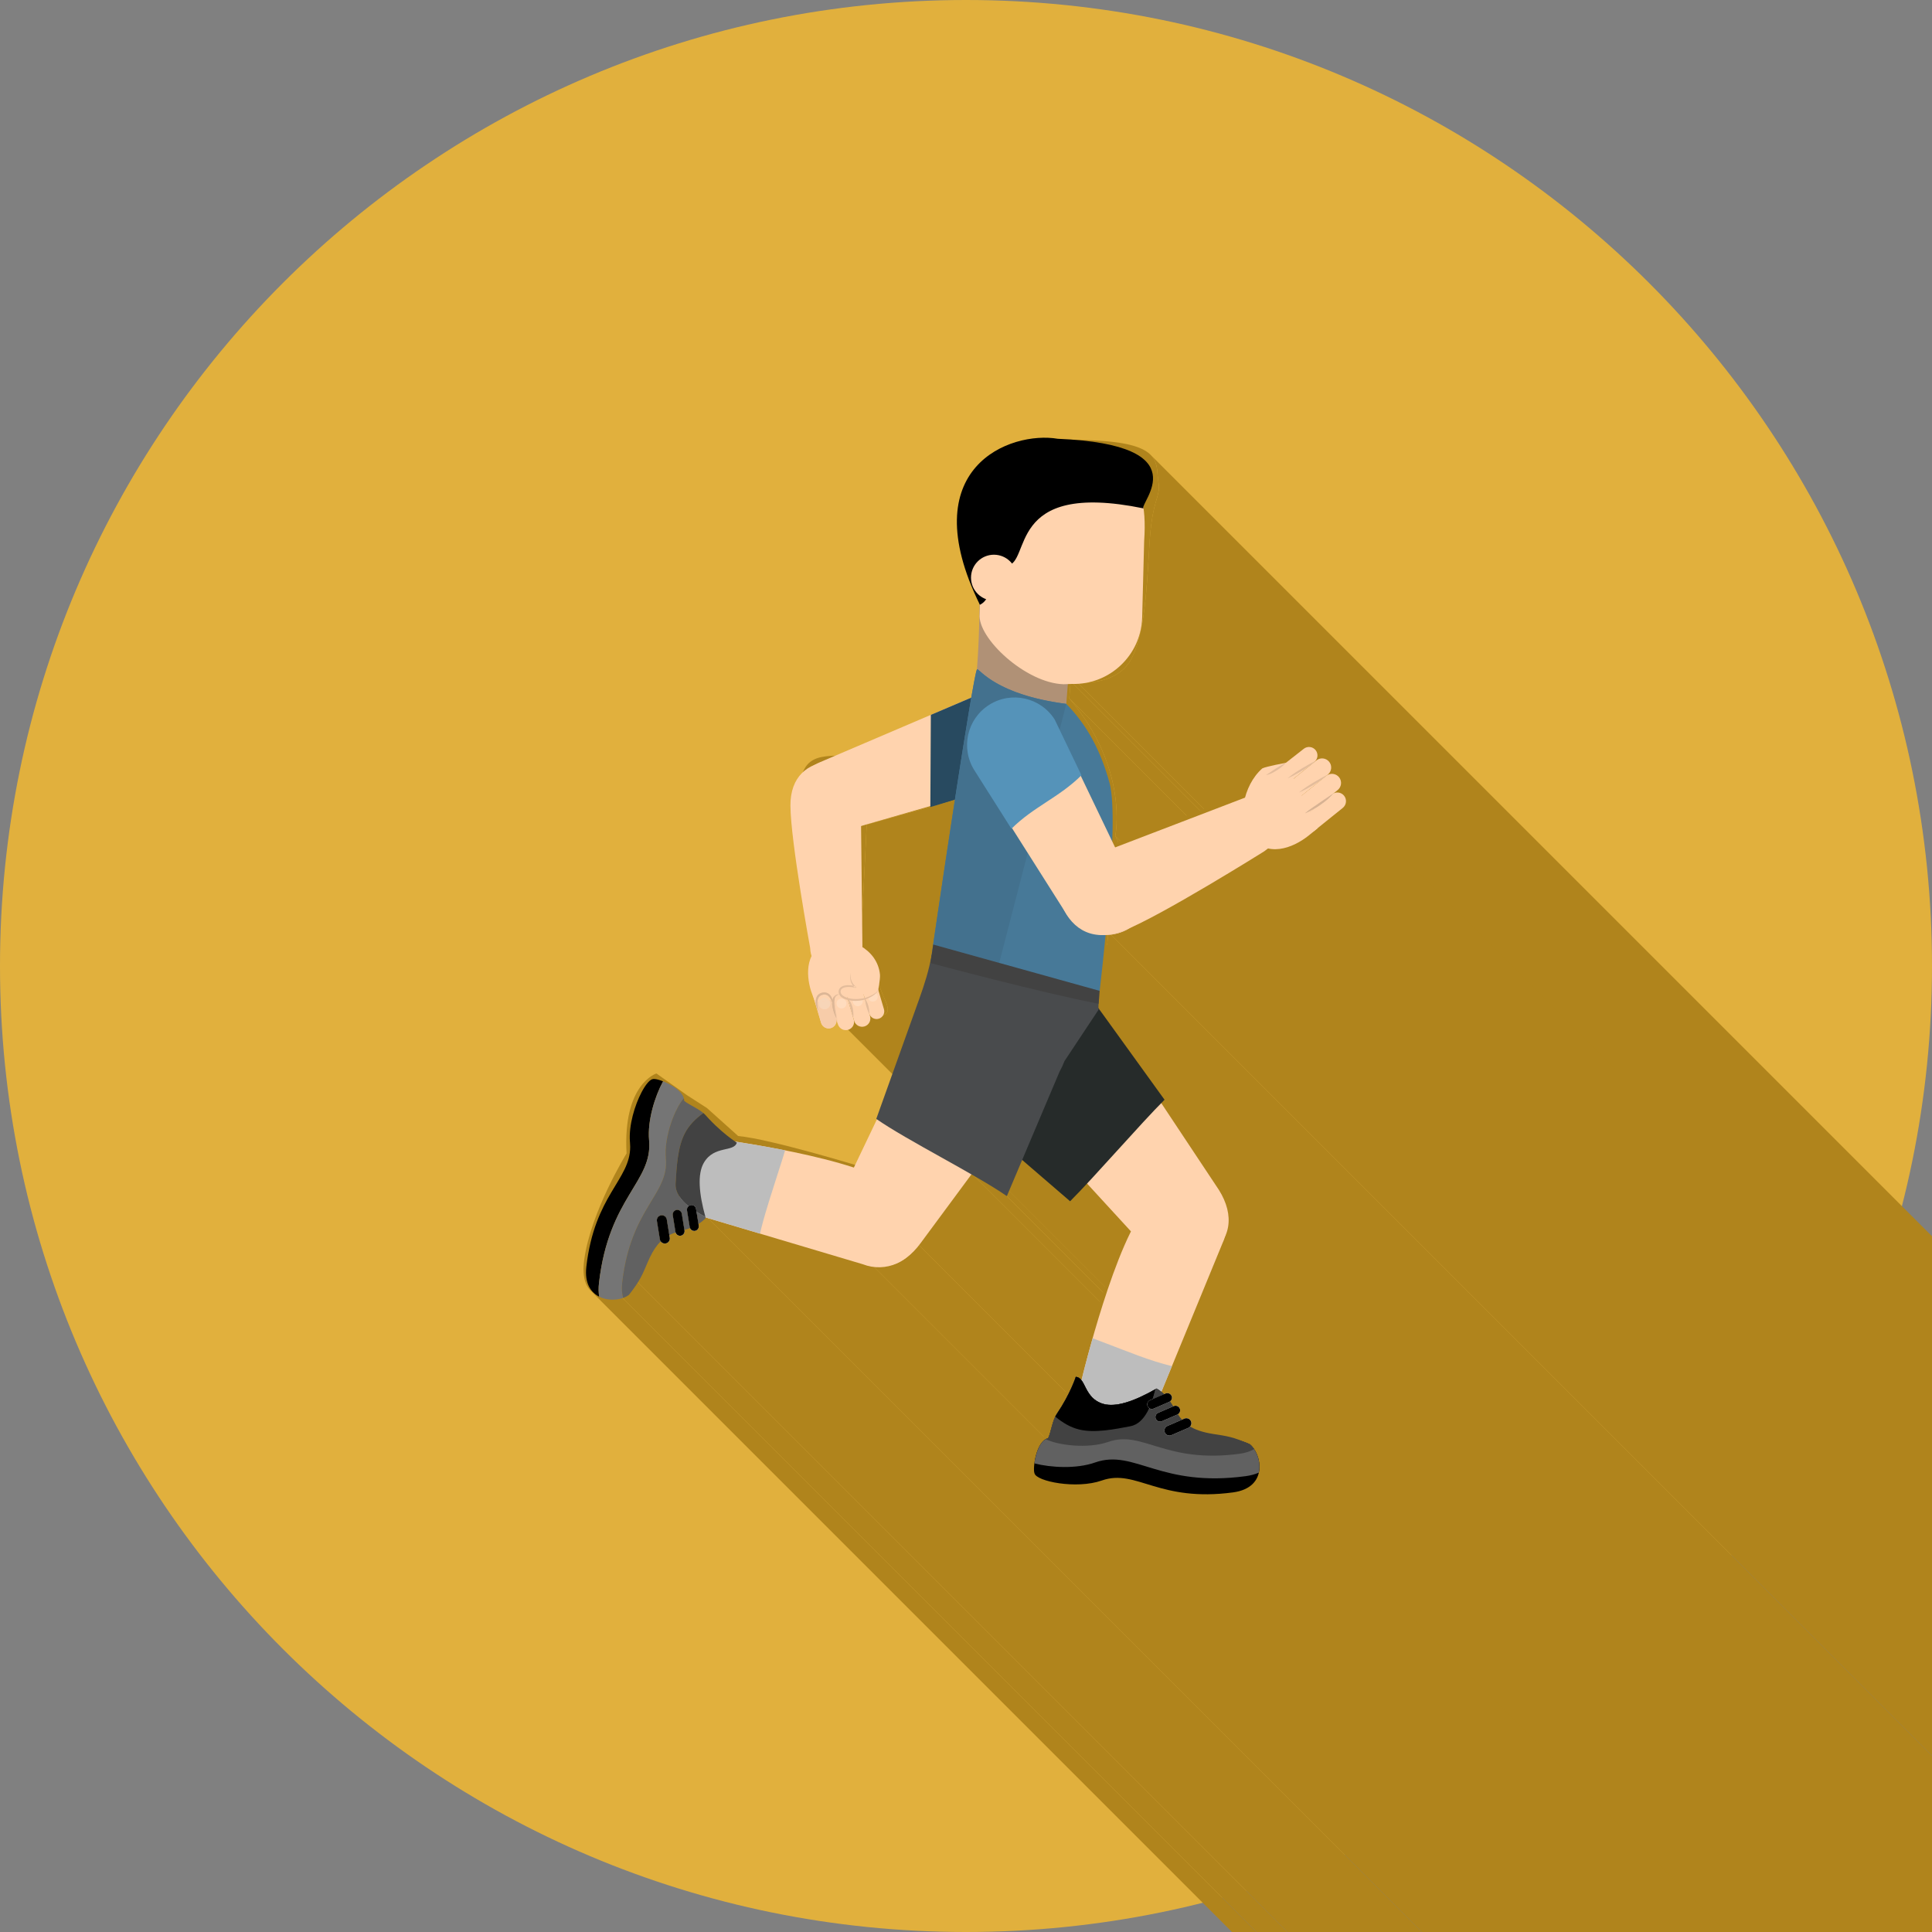 <svg xmlns="http://www.w3.org/2000/svg" version="1.1" xmlns:xlink="http://www.w3.org/1999/xlink" xmlns:svgjs="http://svgjs.com/svgjs" width="2048px" height="2048px"><rect width="100%" height="100%" fill="#808080" stroke="none"/><svg xmlns="http://www.w3.org/2000/svg" xml:space="preserve" width="2048px" height="2048px" style="shape-rendering:geometricPrecision; text-rendering:geometricPrecision; image-rendering:optimizeQuality; fill-rule:evenodd; clip-rule:evenodd" viewBox="0 0 2048 2048" xmlns:xlink="http://www.w3.org/1999/xlink">
 <defs>
  <style type="text/css">
   
    .fil5 {fill:#262b2a}
    .fil28 {fill:#494b4d}
    .fil33 {fill:#191919}
    .fil8 {fill:#424242}
    .fil6 {fill:#000000}
    .fil7 {fill:#616161}
    .fil17 {fill:#757575}
    .fil21 {fill:#284a60}
    .fil18 {fill:#B09176}
    .fil31 {fill:#B9DCDE}
    .fil4 {fill:#BDBDBD}
    .fil32 {fill:#43718e}
    .fil27 {fill:#477998}
    .fil37 {fill:#D7B293}
    .fil25 {fill:#DCB696}
    .fil34 {fill:#5593b9}
    .fil23 {fill:#E3BC9B}
    .fil39 {fill:#E5BD9C}
    .fil30 {fill:#EAC2A0}
    .fil29 {fill:#F2C8A5}
    .fil1 {fill:#B0841C}
    .fil24 {fill:#F7CCA9}
    .fil26 {fill:#F7D5B8}
    .fil13 {fill:#00000}
    .fil0 {fill:#e1b03d}
    .fil3 {fill:#FFD3AE}
    .fil22 {fill:#FFDCBE}
    .fil9 {fill:white}
   
  </style>
   <clipPath id="SvgjsClipPath1120">
    <path d="M1024 0c565.539,0 1024,458.461 1024,1024 0,565.539 -458.461,1024 -1024,1024 -565.539,0 -1024,-458.461 -1024,-1024 0,-565.539 458.461,-1024 1024,-1024z"></path>
   </clipPath>
 </defs>
 <g id="SvgjsG1119">
  <path class="fil0" d="M1024 0c565.539,0 1024,458.461 1024,1024 0,565.539 -458.461,1024 -1024,1024 -565.539,0 -1024,-458.461 -1024,-1024 0,-565.539 458.461,-1024 1024,-1024z"></path>
  <g style="clip-path:url(#id0)">
   <g id="SvgjsG1117">
    <g>
     <polygon id="SvgjsPolygon1116" class="fil1" points="1220.15,482.63 2356.03,1618.51 2357.32,1620 2358.42,1621.51 2359.36,1623.07 2360.15,1624.65 2360.8,1626.26 2361.33,1627.88 2361.76,1629.53 2362.11,1631.19 2362.37,1632.86 2362.59,1634.53 2362.75,1636.21 2362.9,1637.88 2363.03,1639.55 2363.17,1641.2 2363.32,1642.85 2363.51,1644.47 2363.76,1646.08 2364,1647.62 2364.17,1649.08 2364.28,1650.46 2364.33,1651.78 2364.33,1653.04 2364.27,1654.26 2364.16,1655.45 2364.01,1656.62 2363.81,1657.78 2363.57,1658.94 2363.29,1660.12 2362.98,1661.33 2362.64,1662.57 2362.28,1663.85 2361.89,1665.2 2361.47,1666.62 2361.04,1668.12 2360.6,1669.72 2360.15,1671.42 2359.68,1673.23 2359.21,1675.17 2358.74,1677.25 2358.28,1679.48 2357.81,1681.88 2357.36,1684.44 2356.92,1687.19 2356.49,1690.13 2356.07,1693.28 2355.68,1696.65 2355.32,1700.25 2354.98,1704.08 2354.67,1708.17 2354.39,1712.41 2354.11,1716.67 2353.84,1720.96 2353.57,1725.28 2353.31,1729.6 2353.04,1733.94 2352.76,1738.28 2352.48,1742.63 2352.18,1746.97 2351.87,1751.29 2351.54,1755.61 2351.2,1759.9 2350.82,1764.17 2350.43,1768.41 2350,1772.62 2349.54,1776.78 2349.04,1780.9 2348.51,1784.97 2347.94,1788.98 2347.32,1792.94 2346.65,1796.83 2345.94,1800.65 2345.17,1804.39 2344.34,1808.05 2343.46,1811.63 2342.51,1815.12 2341.5,1818.51 2340.42,1821.81 2339.27,1824.99 2338.05,1828.07 2336.75,1831.03 2335.37,1833.87 2333.87,1836.56 2332.23,1839.05 2330.46,1841.35 2328.56,1843.48 2326.56,1845.45 2324.47,1847.24 2322.29,1848.88 2320.04,1850.38 2317.74,1851.73 2315.39,1852.94 2313.01,1854.03 2310.62,1854.99 2308.21,1855.85 2305.82,1856.59 2303.44,1857.23 2301.09,1857.78 2298.79,1858.24 2296.55,1858.62 2294.37,1858.93 2292.28,1859.17 2290.28,1859.36 2288.39,1859.49 2286.62,1859.58 2284.98,1859.62 2283.49,1859.64 2282.16,1859.63 2281,1859.6 2280.01,1859.57 2279.23,1859.53 2278.66,1859.49 2278.3,1859.46 2278.18,1859.45 1142.3,723.567 1142.42,723.578 1142.77,723.606 1143.35,723.644 1144.13,723.684 1145.11,723.721 1146.28,723.748 1147.61,723.756 1149.1,723.74 1150.74,723.693 1152.51,723.606 1154.4,723.475 1156.4,723.292 1158.49,723.049 1160.67,722.741 1162.91,722.358 1165.21,721.896 1167.56,721.348 1169.93,720.706 1172.33,719.963 1174.73,719.112 1177.13,718.147 1179.51,717.06 1181.86,715.845 1184.16,714.494 1186.41,713.003 1188.58,711.361 1190.68,709.563 1192.68,707.603 1194.57,705.472 1196.35,703.165 1197.99,700.673 1199.49,697.992 1200.87,695.15 1202.17,692.189 1203.39,689.112 1204.54,685.925 1205.62,682.632 1206.63,679.238 1207.58,675.751 1208.46,672.172 1209.29,668.508 1210.06,664.764 1210.77,660.944 1211.44,657.055 1212.06,653.101 1212.63,649.086 1213.16,645.017 1213.66,640.897 1214.12,636.733 1214.55,632.528 1214.94,628.289 1215.31,624.019 1215.66,619.725 1215.99,615.411 1216.3,611.083 1216.6,606.745 1216.88,602.402 1217.15,598.059 1217.42,593.721 1217.69,589.394 1217.96,585.082 1218.23,580.791 1218.51,576.525 1218.79,572.289 1219.1,568.2 1219.44,564.363 1219.8,560.767 1220.19,557.399 1220.6,554.249 1221.03,551.306 1221.48,548.558 1221.93,545.993 1222.39,543.602 1222.86,541.37 1223.33,539.291 1223.8,537.348 1224.26,535.533 1224.72,533.834 1225.16,532.241 1225.59,530.739 1226.01,529.321 1226.4,527.972 1226.76,526.683 1227.1,525.443 1227.41,524.24 1227.69,523.062 1227.93,521.898 1228.13,520.737 1228.28,519.567 1228.39,518.379 1228.45,517.158 1228.45,515.896 1228.4,514.58 1228.29,513.199 1228.12,511.741 1227.88,510.196 1227.63,508.591 1227.44,506.966 1227.28,505.322 1227.15,503.664 1227.02,501.996 1226.87,500.324 1226.7,498.648 1226.49,496.973 1226.22,495.305 1225.88,493.647 1225.45,492.002 1224.92,490.373 1224.27,488.767 1223.48,487.185 1222.54,485.632 1221.44,484.113 "></polygon>
     <polygon id="SvgjsPolygon1115" class="fil1" points="1142.3,723.567 2278.18,1859.45 2270.78,1858.17 1134.9,722.287 "></polygon>
     <polygon id="SvgjsPolygon1114" class="fil1" points="1134.9,722.287 2270.78,1858.17 2269.36,1876.18 1133.48,740.301 "></polygon>
     <polygon id="SvgjsPolygon1113" class="fil1" points="1133.48,740.301 2269.36,1876.18 2275.11,1883.17 2280.41,1890.13 2285.28,1897.05 2289.75,1903.9 2293.82,1910.68 2297.52,1917.39 2300.86,1923.99 2303.86,1930.49 2306.53,1936.87 2308.9,1943.12 2310.98,1949.22 2312.79,1955.16 2314.34,1960.94 2315.65,1966.53 2316.74,1971.93 2317.63,1977.13 2318.33,1982.1 2318.86,1986.84 2319.24,1991.34 2319.49,1995.59 2319.61,1999.56 2319.64,2003.26 2319.58,2006.66 2319.45,2009.76 2319.28,2012.53 2319.07,2014.98 2318.85,2017.09 2318.63,2018.84 2318.43,2020.22 2318.26,2021.22 2318.15,2021.83 2318.11,2022.04 1182.23,886.157 1182.27,885.95 1182.38,885.34 1182.55,884.337 1182.75,882.954 1182.97,881.203 1183.19,879.099 1183.4,876.651 1183.57,873.874 1183.7,870.777 1183.76,867.376 1183.73,863.682 1183.6,859.706 1183.36,855.462 1182.98,850.962 1182.45,846.219 1181.75,841.246 1180.86,836.052 1179.77,830.652 1178.46,825.059 1176.91,819.282 1175.1,813.337 1173.02,807.236 1170.65,800.989 1167.98,794.61 1164.98,788.11 1161.64,781.504 1157.94,774.803 1153.87,768.018 1149.4,761.163 1144.53,754.251 1139.23,747.292 "></polygon>
     <polygon id="SvgjsPolygon1112" class="fil1" points="1182.23,886.157 2318.11,2022.04 2321.12,2028.31 1185.24,892.424 "></polygon>
     <polygon id="SvgjsPolygon1111" class="fil1" points="1397.63,788.717 2533.51,1924.6 2534.48,1925.76 2535.09,1927.05 2535.4,1928.41 2535.46,1929.8 2535.33,1931.19 2535.04,1932.53 2534.66,1933.78 2534.23,1934.89 2533.81,1935.83 2533.45,1936.56 2533.19,1937.02 2533.09,1937.19 1397.21,801.305 1397.31,801.141 1397.57,800.676 1397.93,799.952 1398.35,799.01 1398.78,797.894 1399.16,796.646 1399.44,795.307 1399.58,793.918 1399.52,792.523 1399.21,791.163 1398.6,789.881 "></polygon>
     <polygon id="SvgjsPolygon1110" class="fil1" points="1412.17,801.697 2548.05,1937.58 2548.12,1937.66 1412.24,801.783 "></polygon>
     <polygon id="SvgjsPolygon1109" class="fil1" points="1412.24,801.783 2548.12,1937.66 2549.05,1939.06 2549.7,1940.41 2550.1,1941.72 2550.29,1942.97 2550.28,1944.15 2550.12,1945.27 2549.83,1946.31 2549.45,1947.27 2549,1948.15 2548.51,1948.92 2548.01,1949.6 2547.54,1950.17 2547.12,1950.62 2546.78,1950.95 2546.55,1951.16 2546.47,1951.23 1410.59,815.343 1410.67,815.273 1410.9,815.07 1411.23,814.738 1411.65,814.284 1412.13,813.718 1412.63,813.042 1413.12,812.265 1413.57,811.392 1413.95,810.432 1414.24,809.389 1414.4,808.27 1414.4,807.084 1414.22,805.836 1413.82,804.531 1413.17,803.179 "></polygon>
     <polygon id="SvgjsPolygon1108" class="fil1" points="1422.7,818.131 2558.58,1954.01 2559.45,1955.74 2559.97,1957.41 2560.17,1959.02 2560.1,1960.56 2559.79,1962.02 2559.3,1963.4 2558.66,1964.69 2557.91,1965.88 2557.09,1966.96 2556.25,1967.92 2555.42,1968.75 2554.65,1969.45 2553.98,1970.01 2553.45,1970.42 2553.1,1970.67 2552.98,1970.76 1417.1,834.877 1417.22,834.791 1417.57,834.539 1418.1,834.129 1418.77,833.57 1419.54,832.868 1420.37,832.034 1421.21,831.073 1422.02,829.996 1422.77,828.809 1423.42,827.521 1423.91,826.14 1424.22,824.676 1424.29,823.134 1424.09,821.523 1423.57,819.853 "></polygon>
     <polygon id="SvgjsPolygon1107" class="fil1" points="1427.53,837.283 2563.41,1973.17 2564.29,1974.35 2564.87,1975.64 2565.2,1977.01 2565.32,1978.4 2565.28,1979.76 2565.12,1981.05 2564.89,1982.21 2564.63,1983.2 2564.39,1983.97 2564.21,1984.46 2564.15,1984.64 1428.26,848.756 1428.33,848.58 1428.51,848.084 1428.75,847.318 1429.01,846.33 1429.24,845.168 1429.4,843.881 1429.44,842.519 1429.32,841.129 1428.99,839.761 1428.41,838.463 "></polygon>
     <polygon id="SvgjsPolygon1106" class="fil1" points="1428.26,848.756 2564.15,1984.64 2564.1,1984.68 2563.95,1984.8 2563.71,1985 2563.37,1985.28 2562.94,1985.64 2562.42,1986.06 2561.82,1986.57 2561.12,1987.14 2560.34,1987.78 2559.47,1988.5 2558.53,1989.28 2557.5,1990.12 2556.39,1991.04 2555.21,1992.01 2553.95,1993.04 2552.61,1994.14 2551.21,1995.29 2549.73,1996.5 2548.18,1997.76 2546.57,1999.08 2544.89,2000.45 2543.15,2001.87 2541.34,2003.34 2539.48,2004.85 2537.55,2006.42 2535.57,2008.02 2533.53,2009.67 2531.44,2011.37 2529.3,2013.1 2527.1,2014.87 2524.86,2016.68 2522.57,2018.52 2520.27,2020.31 2518.01,2021.95 2515.79,2023.45 2513.62,2024.82 2511.48,2026.06 2509.39,2027.18 2507.36,2028.18 2505.37,2029.08 2503.44,2029.87 2501.56,2030.55 2499.74,2031.15 2497.98,2031.66 2496.28,2032.09 2494.65,2032.44 2493.09,2032.72 2491.6,2032.94 2490.18,2033.1 2488.83,2033.21 2487.56,2033.27 2486.37,2033.29 2485.26,2033.28 2484.24,2033.23 2483.3,2033.17 2482.45,2033.08 2481.7,2032.99 2481.03,2032.88 2480.46,2032.78 2479.99,2032.68 2479.62,2032.6 2479.36,2032.53 2479.19,2032.49 2479.14,2032.47 1343.26,896.587 1343.31,896.604 1343.48,896.649 1343.74,896.717 1344.11,896.802 1344.58,896.899 1345.15,897.002 1345.82,897.103 1346.57,897.2 1347.42,897.284 1348.36,897.351 1349.38,897.395 1350.49,897.409 1351.68,897.388 1352.95,897.327 1354.3,897.219 1355.72,897.059 1357.21,896.84 1358.77,896.558 1360.4,896.205 1362.1,895.777 1363.86,895.268 1365.68,894.672 1367.55,893.983 1369.49,893.194 1371.47,892.302 1373.51,891.3 1375.6,890.18 1377.73,888.938 1379.91,887.571 1382.13,886.068 1384.39,884.427 1386.69,882.64 1388.98,880.796 1391.22,878.988 1393.42,877.216 1395.56,875.483 1397.65,873.791 1399.69,872.141 1401.67,870.533 1403.6,868.97 1405.46,867.453 1407.27,865.984 1409.01,864.564 1410.69,863.194 1412.3,861.877 1413.85,860.613 1415.33,859.405 1416.73,858.253 1418.07,857.16 1419.33,856.125 1420.51,855.153 1421.62,854.242 1422.65,853.397 1423.59,852.616 1424.46,851.903 1425.24,851.259 1425.93,850.685 1426.54,850.182 1427.06,849.753 1427.49,849.398 1427.83,849.119 1428.07,848.919 1428.21,848.798 "></polygon>
     <polygon id="SvgjsPolygon1105" class="fil1" points="1343.26,896.587 2479.14,2032.47 2478.85,2032.64 2478.02,2033.14 2476.66,2033.94 2474.82,2035.04 2472.51,2036.41 2469.78,2038.02 2466.66,2039.88 2463.17,2041.94 2459.36,2044.2 2455.24,2046.64 2450.85,2049.24 2446.22,2051.97 2441.39,2054.82 2436.38,2057.77 2431.22,2060.81 2425.96,2063.91 2420.61,2067.05 2415.21,2070.22 2409.79,2073.39 2404.38,2076.55 2399.02,2079.68 2393.73,2082.76 2388.55,2085.77 2383.5,2088.69 2378.62,2091.5 2373.94,2094.19 2369.5,2096.73 2365.31,2099.11 2361.42,2101.3 2357.86,2103.29 2354.65,2105.07 2351.82,2106.6 2349.25,2107.97 2346.76,2109.27 2344.36,2110.49 2342.04,2111.65 2339.81,2112.74 2337.66,2113.77 2335.6,2114.73 2333.63,2115.63 2331.74,2116.48 2329.93,2117.26 2328.2,2117.99 2326.56,2118.67 2325.01,2119.29 2323.53,2119.87 2322.14,2120.39 2320.83,2120.87 2319.6,2121.31 2318.45,2121.71 2317.39,2122.06 2316.4,2122.38 2315.5,2122.66 2314.67,2122.9 2313.93,2123.12 2313.27,2123.3 2312.68,2123.45 2312.18,2123.58 2311.75,2123.69 2311.4,2123.76 2311.13,2123.82 2310.93,2123.86 2310.82,2123.88 2310.78,2123.89 1174.9,988.009 1174.94,988.002 1175.05,987.98 1175.25,987.941 1175.52,987.882 1175.87,987.803 1176.29,987.7 1176.8,987.572 1177.38,987.418 1178.05,987.235 1178.79,987.021 1179.62,986.775 1180.52,986.495 1181.51,986.179 1182.57,985.823 1183.72,985.429 1184.95,984.991 1186.26,984.51 1187.65,983.983 1189.13,983.408 1190.68,982.783 1192.32,982.107 1194.05,981.378 1195.86,980.593 1197.75,979.75 1199.72,978.849 1201.78,977.886 1203.93,976.86 1206.16,975.77 1208.48,974.612 1210.88,973.385 1213.37,972.088 1215.94,970.718 1218.77,969.185 1221.97,967.412 1225.54,965.42 1229.43,963.224 1233.62,960.846 1238.06,958.305 1242.74,955.618 1247.62,952.804 1252.66,949.885 1257.85,946.875 1263.14,943.797 1268.5,940.668 1273.91,937.508 1279.32,934.334 1284.73,931.168 1290.07,928.026 1295.34,924.928 1300.5,921.892 1305.51,918.939 1310.34,916.086 1314.97,913.353 1319.35,910.758 1323.47,908.322 1327.29,906.06 1330.78,903.994 1333.9,902.142 1336.63,900.524 1338.93,899.157 1340.78,898.061 1342.14,897.255 1342.97,896.757 "></polygon>
     <polygon id="SvgjsPolygon1104" class="fil1" points="1018.2,846.298 2154.08,1982.18 2054.61,2010.04 2054.59,2010.4 2054.54,2011.44 2054.46,2013.12 2054.36,2015.4 2054.22,2018.22 2054.07,2021.55 2053.89,2025.34 2053.69,2029.55 2053.47,2034.12 2053.23,2039.02 2052.98,2044.2 2052.72,2049.62 2052.44,2055.22 2052.15,2060.97 2051.86,2066.82 2051.56,2072.72 2051.26,2078.64 2050.95,2084.52 2050.64,2090.32 2050.33,2095.99 2050.03,2101.49 2049.73,2106.78 2049.44,2111.81 2049.16,2116.53 2048.88,2120.91 2048.62,2124.89 2048.38,2128.43 2048.14,2131.48 2047.93,2134 2047.74,2135.95 2047.56,2137.28 2047.42,2137.95 2047.25,2138.59 2047.3,2139.25 2047.53,2139.94 2047.95,2140.67 2048.51,2141.47 2049.22,2142.33 2050.04,2143.28 2050.97,2144.33 2051.98,2145.48 2053.06,2146.76 2054.18,2148.18 2055.34,2149.74 2056.51,2151.46 2057.67,2153.37 2058.81,2155.45 2059.91,2157.74 2060.43,2158.91 2060.91,2160.02 2061.35,2161.09 2061.76,2162.11 2062.14,2163.1 2062.5,2164.05 2062.83,2164.98 2063.15,2165.89 2063.45,2166.79 2063.74,2167.68 2064.02,2168.57 2064.3,2169.46 2064.58,2170.36 2064.86,2171.27 2065.15,2172.21 2065.45,2173.17 2065.76,2174.16 2066.09,2175.19 2066.44,2176.27 2066.82,2177.39 2067.22,2178.57 2067.65,2179.81 2068.12,2181.12 2068.63,2182.5 2069.18,2183.95 2069.77,2185.49 2070.42,2187.12 2071.12,2188.84 2071.87,2190.67 2072.68,2192.6 2073.56,2194.64 2074.5,2196.8 2075.37,2198.92 2076.04,2200.85 2076.53,2202.59 2076.82,2204.15 2076.95,2205.55 2076.91,2206.78 2076.71,2207.87 2076.36,2208.81 2075.88,2209.63 2075.26,2210.32 2074.52,2210.9 2073.67,2211.37 2072.71,2211.75 2071.66,2212.04 2070.52,2212.26 2069.3,2212.41 2068.02,2212.5 2066.67,2212.54 2065.26,2212.55 2063.82,2212.52 2062.34,2212.47 2060.83,2212.4 2059.31,2212.34 2057.77,2212.27 2056.24,2212.23 2054.71,2212.2 2053.21,2212.21 2051.72,2212.27 2050.27,2212.37 2048.87,2212.53 2047.52,2212.76 2046.22,2213.08 2043.68,2213.66 2041.11,2214.01 2038.53,2214.15 2035.98,2214.11 2033.48,2213.92 2031.06,2213.61 2028.74,2213.2 2026.54,2212.72 2024.51,2212.19 2022.66,2211.65 2021.02,2211.11 2019.62,2210.61 2018.49,2210.18 2017.64,2209.83 2017.12,2209.61 2016.94,2209.53 881.055,1073.65 881.237,1073.73 881.762,1073.95 882.607,1074.3 883.743,1074.73 885.142,1075.23 886.781,1075.76 888.629,1076.31 890.663,1076.83 892.854,1077.32 895.175,1077.73 897.6,1078.04 900.101,1078.23 902.653,1078.27 905.229,1078.12 907.802,1077.78 910.344,1077.19 911.636,1076.88 912.989,1076.65 914.394,1076.49 915.842,1076.38 917.324,1076.33 918.832,1076.32 920.358,1076.34 921.892,1076.39 923.426,1076.45 924.95,1076.52 926.457,1076.58 927.937,1076.63 929.383,1076.66 930.785,1076.66 932.135,1076.62 933.422,1076.53 934.641,1076.38 935.781,1076.16 936.833,1075.87 937.79,1075.49 938.642,1075.01 939.38,1074.44 939.996,1073.74 940.482,1072.93 940.828,1071.98 941.026,1070.9 941.068,1069.66 940.944,1068.27 940.645,1066.71 940.163,1064.97 939.491,1063.04 938.617,1060.92 937.674,1058.76 936.799,1056.72 935.988,1054.79 935.234,1052.96 934.539,1051.24 933.894,1049.61 933.3,1048.07 932.749,1046.61 932.242,1045.24 931.774,1043.93 931.339,1042.69 930.936,1041.51 930.561,1040.39 930.21,1039.31 929.88,1038.28 929.567,1037.29 929.268,1036.33 928.98,1035.39 928.698,1034.48 928.419,1033.58 928.14,1032.69 927.857,1031.8 927.566,1030.91 927.265,1030.01 926.949,1029.1 926.614,1028.17 926.259,1027.21 925.879,1026.23 925.469,1025.2 925.027,1024.14 924.55,1023.02 924.034,1021.86 922.933,1019.57 921.792,1017.48 920.627,1015.58 919.458,1013.86 918.301,1012.3 917.175,1010.88 916.098,1009.6 915.087,1008.45 914.16,1007.4 913.335,1006.45 912.63,1005.59 912.064,1004.79 911.653,1004.06 911.416,1003.36 911.37,1002.71 911.534,1002.07 911.683,1001.4 911.857,1000.07 912.05,998.122 912.263,995.598 912.494,992.544 912.741,989.004 913.002,985.025 913.275,980.651 913.559,975.928 913.85,970.899 914.149,965.61 914.453,960.107 914.759,954.433 915.067,948.634 915.374,942.755 915.679,936.842 915.979,930.937 916.273,925.089 916.559,919.34 916.835,913.736 917.101,908.32 917.352,903.141 917.587,898.242 917.807,893.666 918.007,889.462 918.186,885.67 918.343,882.34 918.476,879.514 918.582,877.237 918.66,875.557 918.708,874.515 918.725,874.157 "></polygon>
     <polygon id="SvgjsPolygon1103" class="fil1" points="1167.8,1064.28 2303.69,2200.16 2373.51,2295.79 1237.63,1159.91 "></polygon>
     <polygon id="SvgjsPolygon1102" class="fil1" points="1237.63,1159.91 2373.51,2295.79 2370.03,2299.33 2370.2,2299.6 2370.71,2300.37 2371.54,2301.62 2372.67,2303.32 2374.07,2305.43 2375.72,2307.93 2377.6,2310.78 2379.7,2313.96 2381.98,2317.43 2384.43,2321.15 2387.03,2325.11 2389.76,2329.27 2392.59,2333.6 2395.51,2338.06 2398.49,2342.63 2401.52,2347.27 2404.56,2351.96 2407.61,2356.66 2410.63,2361.35 2413.62,2365.98 2416.54,2370.54 2419.38,2374.98 2422.11,2379.29 2424.72,2383.42 2427.18,2387.34 2429.47,2391.04 2431.57,2394.46 2433.46,2397.6 2435.12,2400.4 2436.53,2402.85 2437.67,2404.9 2438.51,2406.54 2439.14,2408 2439.66,2409.54 2440.08,2411.15 2440.39,2412.82 2440.62,2414.55 2440.76,2416.32 2440.81,2418.14 2440.8,2419.98 2440.71,2421.85 2440.56,2423.72 2440.35,2425.61 2440.1,2427.49 2439.79,2429.36 2439.45,2431.21 2439.08,2433.03 2438.67,2434.82 2438.25,2436.56 2437.81,2438.25 2437.36,2439.88 2436.91,2441.44 2436.46,2442.93 2436.01,2444.32 2435.59,2445.63 2435.18,2446.83 2434.79,2447.92 2434.44,2448.89 2434.13,2449.74 2433.86,2450.45 2433.64,2451.02 2433.48,2451.43 2433.37,2451.69 2433.34,2451.77 1297.46,1315.89 1297.49,1315.8 1297.59,1315.55 1297.76,1315.13 1297.98,1314.57 1298.25,1313.86 1298.56,1313.01 1298.91,1312.04 1299.3,1310.95 1299.7,1309.75 1300.13,1308.44 1300.58,1307.04 1301.03,1305.56 1301.48,1304 1301.93,1302.37 1302.37,1300.68 1302.79,1298.94 1303.2,1297.15 1303.57,1295.33 1303.91,1293.48 1304.22,1291.61 1304.47,1289.73 1304.68,1287.84 1304.83,1285.96 1304.91,1284.1 1304.93,1282.25 1304.88,1280.44 1304.74,1278.67 1304.51,1276.94 1304.2,1275.26 1303.78,1273.65 1303.26,1272.12 1302.63,1270.66 1301.79,1269.02 1300.65,1266.96 1299.24,1264.52 1297.58,1261.71 1295.69,1258.58 1293.59,1255.15 1291.29,1251.46 1288.83,1247.53 1286.23,1243.4 1283.5,1239.1 1280.66,1234.65 1277.74,1230.1 1274.75,1225.46 1271.73,1220.78 1268.68,1216.08 1265.64,1211.39 1262.61,1206.75 1259.63,1202.18 1256.71,1197.71 1253.88,1193.39 1251.15,1189.23 1248.55,1185.27 1246.1,1181.55 1243.81,1178.08 1241.72,1174.9 1239.84,1172.05 1238.18,1169.55 1236.79,1167.44 1235.66,1165.74 1234.83,1164.49 1234.32,1163.72 1234.14,1163.45 "></polygon>
     <polygon id="SvgjsPolygon1101" class="fil1" points="1151.03,1253.54 2286.92,2389.42 2273.41,2403.41 1137.53,1267.53 "></polygon>
     <polygon id="SvgjsPolygon1100" class="fil1" points="1029.53,1243.62 2165.41,2379.5 2109.08,2454.94 973.196,1319.06 "></polygon>
     <polygon id="SvgjsPolygon1099" class="fil1" points="1137.53,1267.53 2273.41,2403.41 2271.83,2402.06 1135.95,1266.18 "></polygon>
     <polygon id="SvgjsPolygon1098" class="fil1" points="1135.95,1266.18 2271.83,2402.06 2267.42,2406.54 1131.54,1270.66 "></polygon>
     <polygon id="SvgjsPolygon1097" class="fil1" points="973.196,1319.06 2109.08,2454.94 2106.61,2457.22 2104.17,2459.33 2101.75,2461.29 2099.37,2463.09 2097.02,2464.75 2094.7,2466.27 2092.43,2467.65 2090.21,2468.9 2088.03,2470.03 2085.91,2471.05 2083.84,2471.95 2081.83,2472.75 2079.89,2473.46 2078.01,2474.07 2076.2,2474.59 2074.46,2475.04 2072.81,2475.41 2071.23,2475.71 2069.74,2475.96 2068.34,2476.14 2067.03,2476.28 2065.81,2476.37 2064.69,2476.43 2063.68,2476.45 2062.77,2476.45 2061.97,2476.43 2061.29,2476.4 2060.72,2476.35 2060.27,2476.31 2059.94,2476.27 2059.74,2476.25 2059.68,2476.23 923.796,1340.35 923.863,1340.36 924.061,1340.39 924.386,1340.43 924.835,1340.47 925.404,1340.51 926.09,1340.55 926.89,1340.57 927.798,1340.57 928.813,1340.55 929.93,1340.49 931.146,1340.4 932.457,1340.26 933.861,1340.07 935.351,1339.83 936.928,1339.53 938.584,1339.16 940.319,1338.71 942.127,1338.19 944.005,1337.57 945.95,1336.87 947.958,1336.07 950.026,1335.17 952.15,1334.15 954.327,1333.02 956.552,1331.76 958.822,1330.38 961.135,1328.87 963.485,1327.21 965.87,1325.41 968.285,1323.45 970.729,1321.34 "></polygon>
     <polygon id="SvgjsPolygon1096" class="fil1" points="923.796,1340.35 2059.68,2476.23 1883.64,2424.45 747.758,1288.57 "></polygon>
     <polygon id="SvgjsPolygon1095" class="fil1" points="1119.73,1569.56 2255.61,2705.44 2249.97,2704.59 2245.17,2703.59 2241.14,2702.48 2237.81,2701.28 2235.12,2700.01 2233,2698.71 2231.39,2697.41 1095.51,1561.52 1097.12,1562.83 1099.24,1564.13 1101.93,1565.39 1105.26,1566.6 1109.29,1567.71 1114.09,1568.71 "></polygon>
     <polygon id="SvgjsPolygon1094" class="fil1" points="1131.54,1270.66 2267.42,2406.54 2220.01,2365.7 1084.13,1229.82 "></polygon>
     <polygon id="SvgjsPolygon1093" class="fil1" points="1084.13,1229.82 2220.01,2365.7 2206.35,2397.96 1070.47,1262.08 "></polygon>
     <polygon id="SvgjsPolygon1092" class="fil1" points="1070.47,1262.08 2206.35,2397.96 2202.73,2395.49 1066.85,1259.61 "></polygon>
     <polygon id="SvgjsPolygon1091" class="fil1" points="1066.85,1259.61 2202.73,2395.49 2200.36,2401.09 1064.48,1265.2 "></polygon>
     <polygon id="SvgjsPolygon1090" class="fil1" points="1064.48,1265.2 2200.36,2401.09 2165.41,2379.5 1029.53,1243.62 "></polygon>
     <polygon id="SvgjsPolygon1089" class="fil1" points="1297.46,1315.89 2433.34,2451.77 2370.14,2605.45 1234.26,1469.57 "></polygon>
     <polygon id="SvgjsPolygon1088" class="fil1" points="1330.29,1526.8 2466.17,2662.68 2468.19,2664.72 2469.84,2666.96 2471.17,2669.34 2472.2,2671.81 2472.97,2674.33 2473.51,2676.84 2473.85,2679.29 2474.03,2681.65 2474.08,2683.84 2474.03,2685.84 2473.92,2687.58 2473.77,2689.03 2473.63,2690.12 2473.52,2690.81 2473.47,2691.05 1337.59,1555.17 1337.64,1554.93 1337.75,1554.24 1337.89,1553.14 1338.04,1551.7 1338.15,1549.96 1338.2,1547.96 1338.15,1545.76 1337.97,1543.41 1337.63,1540.95 1337.09,1538.44 1336.32,1535.93 1335.29,1533.45 1333.96,1531.08 1332.31,1528.84 "></polygon>
     <polygon id="SvgjsPolygon1087" class="fil1" points="1234.26,1469.57 2370.14,2605.45 2407.9,2645.73 1272.02,1509.85 "></polygon>
     <polygon id="SvgjsPolygon1086" class="fil1" points="1337.59,1555.17 2473.47,2691.05 2472.64,2693.32 2471.64,2695.45 2470.47,2697.45 2469.15,2699.32 2467.69,2701.07 2466.11,2702.69 2464.42,2704.2 2462.63,2705.59 2460.76,2706.88 2458.82,2708.06 2456.82,2709.14 2454.78,2710.13 2452.7,2711.03 2450.61,2711.84 2448.52,2712.57 2446.44,2713.23 2444.38,2713.8 2442.35,2714.31 2440.38,2714.76 2438.47,2715.15 2436.63,2715.48 2434.89,2715.75 2433.25,2715.99 2431.72,2716.17 2430.33,2716.32 2429.07,2716.44 2427.98,2716.53 2427.05,2716.59 2426.3,2716.63 2425.75,2716.65 2425.42,2716.66 2425.3,2716.66 1289.42,1580.78 1289.53,1580.78 1289.87,1580.77 1290.42,1580.74 1291.17,1580.7 1292.09,1580.64 1293.19,1580.56 1294.44,1580.44 1295.84,1580.29 1297.37,1580.1 1299.01,1579.87 1300.75,1579.59 1302.59,1579.26 1304.5,1578.88 1306.47,1578.43 1308.5,1577.92 1310.56,1577.34 1312.64,1576.69 1314.73,1575.96 1316.82,1575.15 1318.89,1574.25 1320.94,1573.26 1322.93,1572.18 1324.88,1571 1326.75,1569.71 1328.54,1568.31 1330.23,1566.81 1331.81,1565.19 1333.26,1563.44 1334.59,1561.57 1335.76,1559.57 1336.76,1557.44 "></polygon>
     <polygon id="SvgjsPolygon1085" class="fil1" points="1289.42,1580.78 2425.3,2716.66 2422.32,2717.18 2419.08,2717.54 2415.61,2717.74 2411.94,2717.8 2408.07,2717.72 2404.05,2717.51 2399.88,2717.19 2395.6,2716.76 2391.22,2716.23 2386.77,2715.61 2382.28,2714.92 2377.76,2714.16 2373.23,2713.34 2368.73,2712.48 2364.27,2711.57 2359.87,2710.64 2355.57,2709.68 2351.37,2708.72 2347.32,2707.76 2343.42,2706.81 2339.69,2705.88 2336.18,2704.98 2332.89,2704.11 2329.84,2703.3 2327.07,2702.55 2324.6,2701.86 2322.44,2701.26 2320.63,2700.74 2319.18,2700.32 2318.11,2700.01 2317.45,2699.81 2317.23,2699.75 1181.35,1563.86 1181.57,1563.93 1182.23,1564.12 1183.29,1564.44 1184.75,1564.86 1186.56,1565.37 1188.72,1565.98 1191.19,1566.66 1193.96,1567.42 1197,1568.23 1200.3,1569.09 1203.81,1569.99 1207.53,1570.93 1211.44,1571.88 1215.49,1572.84 1219.69,1573.8 1223.99,1574.75 1228.39,1575.69 1232.85,1576.59 1237.35,1577.46 1241.88,1578.28 1246.4,1579.04 1250.89,1579.73 1255.34,1580.35 1259.72,1580.87 1264,1581.3 1268.17,1581.63 1272.19,1581.84 1276.05,1581.92 1279.73,1581.86 1283.2,1581.66 1286.44,1581.3 "></polygon>
     <polygon id="SvgjsPolygon1084" class="fil1" points="1181.35,1563.86 2317.23,2699.75 2313.05,2700.87 2309.04,2701.89 2305.2,2702.8 2301.52,2703.61 2298.01,2704.33 2294.65,2704.96 2291.46,2705.5 2288.41,2705.96 2285.52,2706.34 2282.78,2706.66 2280.19,2706.91 2277.74,2707.09 2275.44,2707.22 2273.28,2707.3 2271.25,2707.34 2269.36,2707.33 2267.61,2707.28 2265.98,2707.2 2264.48,2707.09 2263.11,2706.97 2261.86,2706.82 2260.74,2706.66 2259.73,2706.5 2258.84,2706.33 2258.06,2706.16 2257.4,2706 2256.84,2705.85 2256.39,2705.71 2256.04,2705.6 2255.8,2705.52 2255.65,2705.46 2255.61,2705.44 1119.73,1569.56 1119.77,1569.58 1119.92,1569.63 1120.16,1569.72 1120.51,1569.83 1120.96,1569.96 1121.52,1570.11 1122.18,1570.28 1122.96,1570.44 1123.85,1570.61 1124.86,1570.78 1125.98,1570.94 1127.23,1571.08 1128.6,1571.21 1130.1,1571.32 1131.72,1571.4 1133.48,1571.44 1135.37,1571.45 1137.4,1571.42 1139.56,1571.34 1141.86,1571.21 1144.31,1571.02 1146.9,1570.78 1149.64,1570.46 1152.53,1570.08 1155.57,1569.62 1158.77,1569.08 1162.13,1568.45 1165.64,1567.73 1169.32,1566.92 1173.16,1566.01 1177.17,1564.99 "></polygon>
     <polygon id="SvgjsPolygon1083" class="fil1" points="747.758,1288.57 1883.64,2424.45 1878.66,2424.9 1873.9,2425.7 1869.33,2426.84 1864.98,2428.28 1860.82,2430.01 1856.85,2431.99 1853.08,2434.21 1849.5,2436.64 1846.11,2439.25 1842.9,2442.03 1839.86,2444.95 1837.01,2447.97 1834.32,2451.09 1831.8,2454.27 1829.45,2457.49 1827.26,2460.73 1825.23,2463.96 1823.36,2467.16 1821.64,2470.3 1820.06,2473.36 1818.63,2476.31 1817.35,2479.14 1816.2,2481.81 1815.19,2484.3 1814.3,2486.59 1813.55,2488.66 1812.93,2490.47 1812.42,2492.01 1812.03,2493.25 1811.76,2494.16 1811.6,2494.73 1811.54,2494.92 675.663,1359.04 675.716,1358.85 675.877,1358.28 676.15,1357.36 676.537,1356.13 677.044,1354.59 677.671,1352.78 678.423,1350.71 679.304,1348.42 680.318,1345.93 681.466,1343.26 682.752,1340.43 684.18,1337.48 685.754,1334.42 687.477,1331.28 689.351,1328.08 691.381,1324.85 693.57,1321.61 695.921,1318.39 698.438,1315.21 701.124,1312.09 703.981,1309.06 707.016,1306.15 710.228,1303.37 713.623,1300.75 717.204,1298.33 720.974,1296.11 724.936,1294.12 729.095,1292.4 733.453,1290.96 738.015,1289.82 742.782,1289.02 "></polygon>
     <polygon id="SvgjsPolygon1082" class="fil1" points="675.663,1359.04 1811.54,2494.92 1810.24,2496.82 1808.85,2498.56 1807.38,2500.15 1805.87,2501.6 1804.33,2502.9 1802.8,2504.06 1801.3,2505.09 1799.85,2506 1798.47,2506.77 1797.2,2507.43 1796.06,2507.98 1795.07,2508.42 1794.26,2508.75 1793.64,2508.98 1793.26,2509.12 1793.12,2509.16 657.243,1373.28 657.376,1373.23 657.762,1373.1 658.374,1372.87 659.188,1372.54 660.179,1372.1 661.321,1371.55 662.592,1370.89 663.964,1370.11 665.415,1369.21 666.918,1368.18 668.45,1367.01 669.986,1365.71 671.5,1364.27 672.967,1362.68 674.363,1360.94 "></polygon>
     <polygon id="SvgjsPolygon1081" class="fil1" points="657.243,1373.28 1793.12,2509.16 1793,2509.2 1792.62,2509.3 1792.02,2509.45 1791.21,2509.64 1790.21,2509.85 1789.03,2510.07 1787.7,2510.29 1786.22,2510.48 1784.63,2510.63 1782.93,2510.74 1781.15,2510.78 1779.29,2510.75 1777.39,2510.62 1775.46,2510.38 1773.5,2510.02 1771.56,2509.53 1769.63,2508.89 1767.74,2508.08 1765.9,2507.09 1764.14,2505.91 1762.47,2504.52 626.591,1368.64 628.261,1370.03 630.022,1371.21 631.857,1372.2 633.747,1373 635.675,1373.65 637.623,1374.14 639.575,1374.5 641.51,1374.73 643.413,1374.86 645.265,1374.9 647.049,1374.86 648.747,1374.75 650.341,1374.59 651.814,1374.4 653.148,1374.19 654.325,1373.97 655.328,1373.76 656.139,1373.57 656.741,1373.42 657.114,1373.31 "></polygon>
     <polygon id="SvgjsPolygon1080" class="fil1" points="1174.9,988.009 2310.78,2123.89 2303.69,2200.16 1167.8,1064.28 "></polygon>
    </g>
    <path id="SvgjsPath1079" class="fil1" d="M1218.79 572.289c-3.107,44.996 -4.148,96.057 -19.302,125.702 -15.154,29.646 -57.191,25.576 -57.191,25.576l-7.398 -1.28 -1.42 18.014c63.719,74.71 48.749,145.856 48.749,145.856l3.007 6.267 131.971 -50.576c5.382,-20.099 18.071,-30.072 18.071,-30.072l4.139 -1.409 1.851 -1.716 22.352 -5.399c17.029,-19.631 19.039,-11.229 19.978,-14.088 0.939,-2.859 5.622,-3.069 5.622,-3.069 16.976,0.581 7.993,15.21 7.993,15.21 8.979,-7.224 15.025,0.477 15.025,0.477 5.747,7.545 -1.648,13.56 -1.648,13.56 5.989,-3.125 12.113,2.789 12.113,2.789 5.663,9.311 -5.604,16.746 -5.604,16.746 17.695,-1.834 11.166,13.879 11.166,13.879 0,0 -16.893,14.03 -41.577,33.883 -24.684,19.853 -43.428,13.948 -43.428,13.948 0,0 -99.389,59.125 -127.317,74.131 -27.928,15.006 -41.043,17.291 -41.043,17.291l-7.095 76.269 69.825 95.634 -3.484 3.539c0,0 61.15,92.101 68.485,107.206 7.335,15.105 -5.173,45.234 -5.173,45.234l-63.195 153.677 37.756 40.28c0,0 41.919,6.274 55.867,15.149 13.949,8.875 9.707,30.171 9.707,30.171 -7.863,24.983 -48.174,25.612 -48.174,25.612 -30.376,6.487 -108.07,-16.917 -108.07,-16.917 -45.482,12.62 -61.623,5.695 -61.623,5.695 -32.372,-4.115 -26.489,-15.554 -26.489,-15.554 -0.527,-17.196 8.983,-28.398 8.983,-28.398l6.015 -3.8 7.584 -22.923c11.766,-15.155 21.739,-42.071 21.739,-42.071 2.252,0 4.246,1.642 4.246,1.642l1.743 -4.767 1.962 0.346c17.756,-81.75 50.561,-151.507 50.561,-151.507l-45.037 -48.985 -13.509 13.99 -1.572 -1.355 -4.417 4.48 -47.407 -40.838 -13.661 32.261 -3.62 -2.471 -2.369 5.596 -34.945 -21.586 -56.337 75.441c-26.432,25.2 -49.4,21.293 -49.4,21.293l-176.039 -51.782c-54.21,2.783 -72.094,70.469 -72.094,70.469 -6.635,10.544 -18.421,14.237 -18.421,14.237 0,0 -44.859,13.553 -37.962,-37.697 6.898,-51.25 44.928,-112.893 44.928,-112.893 -4.168,-73.776 31.644,-84.761 31.644,-84.761l32.541 23.121 21.026 13.535 33.08 29.665c33.639,2.982 128.588,31.982 128.588,31.982l23.745 -51.575 56.21 -161.724 27.156 -176.632 -99.474 27.859c0,0 -5.727,124.523 -7.191,127.909 -1.463,3.386 6.77,7.031 12.5,19.792 5.73,12.761 4.167,15.365 14.583,39.063 10.416,23.698 -14.843,12.501 -28.273,16.273 -13.43,3.772 -29.289,-3.548 -29.289,-3.548 0,0 -9.978,-16.618 -10.928,-44.496 -0.95,-27.878 15.888,-33.208 15.888,-33.208 0,0 -40.424,-117.834 -37.885,-161.935 2.539,-44.101 38.617,-28.147 59.237,-35.588 20.62,-7.441 128.613,-47.096 128.613,-47.096l4.343 -29.987c0,0 9.198,-53.156 4.501,-65.219 -4.697,-12.064 0.104,-25.823 -9.488,-47.119 -9.592,-21.297 -5.381,-66.433 7.976,-103.808 13.357,-37.375 60.468,-42.167 125.27,-37.74 64.802,4.427 56.375,25.761 59.294,42.748 2.919,16.987 -5.978,17.096 -9.085,62.093z"></path>
   </g>
  </g>
  <g id="SvgjsG1078">
   <path id="SvgjsPath1077" class="fil3" d="M1146.84 1461.4c-7.33,22.788 5.2,29.34 28.565,40.618 23.36,11.265 40.306,6.775 51.576,-16.592l68.6 -166.811c11.27,-23.366 1.47,-51.447 -21.892,-62.718 -23.362,-11.268 -37.758,2.408 -56.059,20.802 -34.853,35.021 -70.789,184.701 -70.791,184.701z"></path>
   <path id="SvgjsPath1076" class="fil4" d="M1158.21 1418.62c5.16,1.939 10.317,3.885 15.466,5.843 22.636,8.591 45.147,18.018 68.63,23.702l-15.325 37.26c-11.27,23.367 -28.215,27.858 -51.575,16.592 -23.366,-11.278 -35.894,-17.83 -28.564,-40.618 -0.001,0 4.299,-17.908 11.367,-42.78z"></path>
   <path id="SvgjsPath1075" class="fil3" d="M1198.09 1304.49c24.946,24.295 54.072,44.264 80.829,27.488 26.759,-16.772 29.98,-43.794 13.205,-70.561l-132.431 -199.462c-21.252,-33.875 -57.171,-23.039 -91.057,-1.782 -33.888,21.247 -42.41,46.296 -21.161,80.177l150.615 164.141z"></path>
   <path id="SvgjsPath1074" class="fil5" d="M1007.11 1054.6c1.928,-1.642 149.947,4.329 151.956,6.68l75.396 104.49c-26.176,26.185 -73.925,81.451 -100.103,107.621l-135.468 -116.694c-25.921,-30.461 -22.244,-76.172 8.219,-102.097z"></path>
   <path id="SvgjsPath1073" class="fil6" d="M1140.38 1459.55c0,0 -5.707,17.972 -20.03,39.077 -4.889,7.198 -6.226,19.691 -9.293,25.918 -12.611,2.735 -16.606,32.081 -14.45,37.214 1.87,8.594 44.486,17.096 71.333,7.646 18.68,-6.573 33.86,-0.338 54.868,5.894 20.054,5.953 45.418,11.904 84.21,6.713 38.169,-5.107 30.337,-41.465 17.698,-51.152 -17.686,-7.806 -37.169,-8.489 -52.028,-10.812 -46.253,-7.204 -19.945,-32.181 -46.677,-48.125 -22.823,13.139 -42.743,20.18 -56.398,16.297 -20.792,-5.91 -18.389,-28.274 -29.233,-28.67z"></path>
   <path id="SvgjsPath1072" class="fil7" d="M1160.69 1550.34c-19.658,6.924 -46.663,5.447 -64.21,0.918 1.351,-10.504 5.944,-24.839 14.574,-26.711 3.067,-6.227 4.404,-18.721 9.293,-25.918 14.323,-21.105 20.03,-39.076 20.03,-39.076 10.845,0.394 8.441,22.759 29.233,28.669 13.655,3.883 33.575,-3.158 56.398,-16.297 26.732,15.944 0.424,40.922 46.677,48.125 14.858,2.323 34.342,3.006 52.028,10.812 6.878,5.274 12.313,18.436 9.707,30.171 -3.933,1.732 -8.604,3.045 -14.117,3.783 -44.52,5.952 -73.63,-0.878 -96.645,-7.708 -24.109,-7.156 -41.529,-14.313 -62.969,-6.769z"></path>
   <path id="SvgjsPath1071" class="fil8" d="M1108.53 1525.53c0.804,-0.441 1.642,-0.794 2.53,-0.984 3.067,-6.227 4.404,-18.721 9.293,-25.918 14.323,-21.105 20.03,-39.076 20.03,-39.076 10.845,0.394 8.441,22.759 29.233,28.669 13.655,3.883 33.575,-3.158 56.398,-16.297 26.732,15.944 13.695,40.922 59.948,48.125 14.864,2.323 21.071,3.006 38.757,10.812 1.707,1.323 3.322,3.115 4.75,5.241 -4.012,2.355 -9.103,4.114 -15.52,4.974 -38.792,5.187 -64.157,-0.762 -84.212,-6.713 -21.012,-6.235 -36.189,-12.47 -54.869,-5.895 -21.802,7.668 -54.007,3.508 -66.339,-2.937z"></path>
   <path id="SvgjsPath1070" class="fil6" d="M1198.18 1511.89c-16.294,3.064 -37.479,7.449 -54.021,3.484 -9.685,-2.322 -18.021,-7.459 -25.515,-13.753 0.521,-1.065 1.088,-2.075 1.709,-2.995 14.323,-21.105 20.03,-39.076 20.03,-39.076 10.845,0.394 8.441,22.759 29.233,28.669 13.411,3.814 32.869,-2.921 55.181,-15.61 -3.433,14.405 -10.342,36.215 -26.617,39.28z"></path>
   <path id="SvgjsPath1069" class="fil9" d="M1234.74 1518.57c1.163,2.701 4.289,3.941 6.98,2.772l17.995 -7.77c2.694,-1.163 3.934,-4.283 2.773,-6.981 -1.166,-2.692 -4.289,-3.933 -6.984,-2.763l-17.999 7.762c-2.685,1.165 -3.93,4.297 -2.766,6.98z"></path>
   <path id="SvgjsPath1068" class="fil9" d="M1225.2 1504.04c1.064,2.463 3.922,3.601 6.384,2.535l16.467 -7.108c2.466,-1.067 3.599,-3.932 2.537,-6.387 -1.067,-2.461 -3.921,-3.598 -6.386,-2.537l-16.471 7.113c-2.464,1.062 -3.599,3.918 -2.531,6.385z"></path>
   <path id="SvgjsPath1067" class="fil9" d="M1216.52 1490.65c1.065,2.469 3.924,3.601 6.39,2.541l16.466 -7.114c2.465,-1.07 3.6,-3.928 2.533,-6.387 -1.063,-2.46 -3.921,-3.602 -6.384,-2.529l-16.467 7.104c-2.47,1.057 -3.6,3.918 -2.538,6.385z"></path>
   <path id="SvgjsPath1066" class="fil8" d="M1221.93 1483.03l11.999 -5.176c0,-0.002 -0.002,-0.002 -0.002,-0.005l-0.017 0.007c-0.87,-0.82 -1.808,-1.624 -2.812,-2.425l0.006 -0.017c-1.522,-1.202 -3.204,-2.368 -5.087,-3.491l0 -0.001c-0.407,0.236 -0.814,0.469 -1.218,0.7 -0.764,3.201 -1.697,6.763 -2.869,10.407z"></path>
   <path id="SvgjsPath1065" class="fil13" d="M1239.62 1521.78c0.702,0 1.419,-0.141 2.106,-0.441l17.995 -7.77c0.745,-0.32 1.381,-0.794 1.886,-1.368 0.001,-0.002 0.006,-0.007 0.008,-0.012 -0.005,-0.002 -0.008,-0.005 -0.017,-0.009 1.306,-1.492 1.73,-3.641 0.895,-5.593 -0.034,-0.073 -0.065,-0.145 -0.1,-0.214 -0.907,-1.871 -2.784,-2.985 -4.757,-2.989 -0.006,0 -0.011,0 -0.015,0 -0.006,0 -0.008,0 -0.013,0 -0.661,0 -1.332,0.126 -1.982,0.39 -0.025,0.009 -0.047,0.019 -0.07,0.03 -0.017,0.007 -0.032,0.014 -0.046,0.021l-0.001 0 -2.615 1.126 -15.383 6.637c-2.685,1.165 -3.93,4.297 -2.765,6.98 0.866,2.011 2.819,3.213 4.873,3.213z"></path>
   <path id="SvgjsPath1064" class="fil13" d="M1229.66 1506.98c0.643,0 1.294,-0.129 1.92,-0.4l16.467 -7.108c0.195,-0.086 0.384,-0.181 0.562,-0.288 -0.002,-0.005 -0.007,-0.012 -0.009,-0.017 2.068,-1.235 2.963,-3.81 1.984,-6.083 -0.009,-0.017 -0.017,-0.035 -0.024,-0.052 -0.802,-1.798 -2.565,-2.872 -4.421,-2.882 -0.008,-0.001 -0.014,0 -0.024,0 -0.004,-0.001 -0.005,0 -0.008,0 -0.607,-0.001 -1.225,0.116 -1.82,0.359 -0.007,0.002 -0.012,0.005 -0.017,0.007 -0.024,0.009 -0.05,0.019 -0.073,0.031l-0.529 0.228c0,0 0,0.001 0,0.001l-15.941 6.883c-2.464,1.062 -3.599,3.918 -2.53,6.385 0.793,1.835 2.582,2.935 4.462,2.935z"></path>
   <path id="SvgjsPath1063" class="fil13" d="M1220.98 1493.59c0.644,0 1.296,-0.129 1.924,-0.397l16.466 -7.114c0.363,-0.159 0.702,-0.357 1.006,-0.588 -0.006,-0.005 -0.008,-0.009 -0.013,-0.014 1.749,-1.313 2.447,-3.689 1.54,-5.785l0 0c-0.79,-1.825 -2.565,-2.924 -4.435,-2.932 -0.008,0 -0.014,0 -0.022,0 -0.002,0 -0.005,0 -0.006,0 -0.644,0 -1.294,0.131 -1.92,0.403l0 -0.001 -1.598 0.691 -11.999 5.176 -2.87 1.239c-2.47,1.057 -3.6,3.918 -2.538,6.386 0.373,0.863 0.969,1.565 1.687,2.066 0.811,0.563 1.783,0.87 2.779,0.87z"></path>
   <path id="SvgjsPath1062" class="fil3" d="M761.617 1207.56c-23.288,-5.533 -28.84,7.478 -38.249,31.642 -9.415,24.176 -3.608,40.72 20.565,50.13l170.669 50.817c24.169,9.412 51.403,-2.557 60.808,-26.727 9.417,-24.176 -5.354,-37.448 -25.119,-54.255 -37.645,-32.009 -188.674,-51.606 -188.675,-51.606z"></path>
   <path id="SvgjsPath1061" class="fil4" d="M723.367 1239.2c9.41,-24.164 14.962,-37.174 38.251,-31.642 -0.001,0 32.257,4.179 70.667,11.847 -2.316,7.972 -5.011,15.811 -7.384,23.381 -6.021,19.25 -12.578,38.388 -17.573,57.943 -0.598,2.308 -1.159,4.636 -1.742,6.954l-61.652 -18.353c-24.174,-9.41 -29.98,-25.954 -20.567,-50.13z"></path>
   <path id="SvgjsPath1060" class="fil3" d="M900.905 1246.51c-13.248,32.221 -20.907,66.684 4.648,85.251 25.541,18.574 51.82,11.478 70.384,-14.062l138.242 -186.989c23.519,-32.358 9.935,-42.95 -22.42,-66.464l-1.754 4.539c-32.362,-23.522 -69.477,-55.586 -92.994,-23.238l-96.106 200.964z"></path>
   <path id="SvgjsPath1059" class="fil9" d="M700.745 1288.29c-2.896,0.467 -4.864,3.194 -4.395,6.089l3.126 19.344c0.474,2.901 3.196,4.865 6.096,4.394 2.888,-0.462 4.859,-3.189 4.393,-6.08l-3.132 -19.357c-0.467,-2.897 -3.19,-4.86 -6.087,-4.389z"></path>
   <path id="SvgjsPath1058" class="fil9" d="M717.164 1282.59c-2.642,0.43 -4.443,2.927 -4.012,5.576l2.861 17.707c0.428,2.65 2.92,4.448 5.572,4.017 2.647,-0.424 4.453,-2.917 4.025,-5.563l-2.864 -17.715c-0.43,-2.652 -2.926,-4.448 -5.582,-4.022z"></path>
   <path id="SvgjsPath1057" class="fil9" d="M732.27 1277.46c-2.649,0.423 -4.446,2.922 -4.019,5.568l2.864 17.718c0.426,2.643 2.923,4.436 5.572,4.015 2.648,-0.426 4.448,-2.922 4.019,-5.576l-2.865 -17.707c-0.422,-2.647 -2.92,-4.439 -5.571,-4.017z"></path>
   <path id="SvgjsPath1056" class="fil6" d="M647.804 1377.69c-0.024,0 -0.047,-0.002 -0.069,-0.002 0.021,0 0.045,0.002 0.07,0.002l-0.001 0zm-0.09 -0.005c-4.282,-0.19 -8.629,-1.167 -12.534,-3.13 -0.729,-4.238 -0.847,-9.09 -0.215,-14.609 10.486,-91.376 57.138,-106.977 53.098,-151.223 -1.897,-20.754 6.145,-46.579 14.829,-62.476 1.856,0.73 3.815,1.604 5.771,2.601l-0.051 -0.026c-1.272,-0.65 -2.541,-1.245 -3.788,-1.778l-0.103 -0.051c-3.539,-1.521 -6.843,-2.571 -9.233,-3.014 -0.004,-0.001 -0.005,0 -0.008,0 0,-0.001 0,-0.002 -0.001,-0.002 -0.829,-0.152 -1.547,-0.231 -2.128,-0.231 -0.248,0 -0.471,0.014 -0.666,0.046l0 -0.001c-0.032,-0.002 -0.064,-0.002 -0.096,-0.002l0 0c-3.334,0 -8.046,5.555 -12.481,13.994 -7.2,13.683 -13.675,34.944 -12.378,52.364 0.005,0.045 0.007,0.091 0.009,0.136 0.019,0.233 0.038,0.464 0.06,0.697 0.001,0.033 0.005,0.066 0.009,0.103 0.143,1.58 0.214,3.119 0.214,4.624 0.017,35.153 -37.724,50.789 -46.483,127.141l-0.001 0c-0.005,0.041 -0.009,0.081 -0.012,0.122 -0.005,0.024 -0.007,0.047 -0.008,0.069 0,0.014 -0.004,0.024 -0.004,0.038 -1.918,17.3 4.706,26.975 13.665,31.48l0.017 0.009c3.9,1.957 8.241,2.935 12.517,3.12zm71.954 -221.386c-0.001,-0.005 -0.006,-0.007 -0.009,-0.008l-0.007 -0.008c0.005,0.005 0.012,0.013 0.017,0.018l0 -0.001zm-1.752 -1.534l-0.026 -0.025c-0.124,-0.099 -0.244,-0.198 -0.367,-0.296 -0.4,-0.318 -0.81,-0.631 -1.226,-0.935l-0.022 -0.017c0.563,0.413 1.111,0.84 1.643,1.273l-0.001 0zm-4.435 -3.177c-0.902,-0.574 -1.827,-1.119 -2.765,-1.642l-0.072 -0.038c0.961,0.533 1.911,1.095 2.837,1.68z"></path>
   <path id="SvgjsPath1055" class="fil17" d="M649.26 1377.72c1.058,0 2.111,-0.047 3.145,-0.141l0.213 -0.019c0.613,-0.061 1.218,-0.13 1.815,-0.216l0.404 -0.07c0.524,-0.076 1.048,-0.174 1.557,-0.283l0.528 -0.109c0.462,-0.105 0.914,-0.219 1.367,-0.335l0.595 -0.162c0.413,-0.129 0.821,-0.255 1.224,-0.396l0.451 -0.146c-1.297,-4.467 -1.754,-9.832 -1.018,-16.261 9.133,-79.618 49.787,-93.216 46.267,-131.764 -2.1,-23.014 9.819,-53.221 19.081,-63.604 0.138,0.53 0.241,1.069 0.298,1.611 -0.014,-0.129 -0.028,-0.256 -0.043,-0.383l-0.072 -0.438c-0.066,-0.366 -0.15,-0.733 -0.252,-1.095l-0.117 -0.393c-0.152,-0.474 -0.338,-0.937 -0.559,-1.403l-0.142 -0.262c-0.195,-0.39 -0.409,-0.771 -0.637,-1.144l-0.274 -0.43c-0.241,-0.353 -0.497,-0.71 -0.767,-1.069l-0.228 -0.298c-0.352,-0.438 -0.726,-0.869 -1.123,-1.299l-0.318 -0.326c-0.319,-0.334 -0.646,-0.659 -0.987,-0.985 -0.005,-0.006 -0.011,-0.013 -0.015,-0.018l-0.389 -0.352c-0.422,-0.383 -0.856,-0.763 -1.311,-1.133l-0.037 -0.033c-0.53,-0.433 -1.077,-0.859 -1.642,-1.273l-0.354 -0.253c-0.438,-0.314 -0.88,-0.622 -1.33,-0.927l-0.358 -0.236c-0.249,-0.164 -0.5,-0.326 -0.751,-0.488 -0.926,-0.585 -1.876,-1.147 -2.837,-1.68l-0.241 -0.131c-0.561,-0.307 -1.122,-0.617 -1.694,-0.9l-0.047 -0.028c-1.957,-0.997 -3.915,-1.87 -5.771,-2.601 -8.685,15.896 -16.726,41.722 -14.829,62.476 4.041,44.245 -42.612,59.846 -53.098,151.223 -0.633,5.519 -0.514,10.371 0.215,14.609 3.905,1.963 8.252,2.94 12.534,3.13 0.007,0 0.014,0.002 0.021,0.002 0.021,0 0.045,0.002 0.07,0.002 0.484,0.019 0.971,0.031 1.454,0.031zm12.907 -2.506l0.024 -0.009c0.061,-0.026 0.124,-0.054 0.187,-0.08l0.019 -0.009c-0.077,0.033 -0.152,0.066 -0.229,0.099l0 0zm1.782 -0.854l0.047 -0.024c0.053,-0.028 0.106,-0.056 0.156,-0.084 0.035,-0.021 0.071,-0.04 0.107,-0.061 -0.103,0.057 -0.206,0.115 -0.311,0.169l0 0zm1.952 -1.183c0.038,-0.024 0.076,-0.05 0.112,-0.076 0.27,-0.188 0.529,-0.383 0.78,-0.58 -0.283,0.223 -0.58,0.444 -0.892,0.656zm59.325 -206.263l0 0c0.002,-0.11 0.005,-0.221 0.002,-0.331 0.002,0.109 0,0.221 -0.002,0.331z"></path>
   <path id="SvgjsPath1054" class="fil7" d="M660.558 1375.84l0 0 0.214 -0.085c0.361,-0.129 0.71,-0.267 1.059,-0.417l0.335 -0.129c0.076,-0.033 0.154,-0.066 0.229,-0.099l0.066 -0.034c0.347,-0.151 0.671,-0.321 1.006,-0.482l0.481 -0.239c0.105,-0.056 0.208,-0.112 0.311,-0.169 0.266,-0.152 0.519,-0.307 0.77,-0.462l0.461 -0.283c0.139,-0.087 0.278,-0.176 0.411,-0.269 0.312,-0.211 0.608,-0.432 0.892,-0.656l0 0c11.903,-15.239 14.088,-21.08 19.978,-34.934l0 0c0.587,-1.387 1.18,-2.711 1.775,-3.971 0.002,-0.006 0.005,-0.008 0.007,-0.013 0.009,-0.026 0.022,-0.05 0.033,-0.073 3.81,-8.063 7.737,-13.648 11.757,-17.641 -0.431,-0.628 -0.736,-1.359 -0.867,-2.161l-3.128 -19.345c-0.468,-2.894 1.5,-5.621 4.396,-6.086 0.288,-0.048 0.576,-0.07 0.86,-0.07 2.557,0 4.809,1.852 5.229,4.457l2.674 16.534c2.192,-1.121 4.406,-1.989 6.643,-2.734 -0.058,-0.198 -0.105,-0.403 -0.138,-0.612l-2.862 -17.708c-0.43,-2.648 1.371,-5.144 4.013,-5.575 0.261,-0.044 0.523,-0.063 0.781,-0.063 2.349,0 4.414,1.695 4.802,4.084l2.77 17.144 0.002 0 0 -0.002c1.954,-0.557 3.932,-1.169 5.911,-1.906 -0.145,-0.345 -0.25,-0.716 -0.314,-1.102l-2.865 -17.718c-0.276,-1.717 0.383,-3.373 1.606,-4.44 -7.965,-6.433 -14.271,-14.515 -13.681,-24.115 1.018,-16.534 1.946,-38.156 9.842,-53.223 4.617,-8.818 11.64,-15.65 19.574,-21.373 0.906,0.764 1.748,1.566 2.486,2.389 -5.78,-6.5 -17.564,-10.857 -22.853,-15.352l0 0c0.002,-0.11 0.005,-0.221 0.002,-0.331 -0.002,-0.255 -0.019,-0.507 -0.043,-0.757 -0.057,-0.542 -0.159,-1.081 -0.298,-1.611 -9.262,10.383 -21.18,40.59 -19.081,63.604 3.52,38.548 -37.134,52.146 -46.267,131.764 -0.736,6.43 -0.279,11.794 1.018,16.261l0 -0.004 0 0.005zm79.867 -78.398c2.549,-1.622 5.102,-3.625 7.68,-6.202l0 -0.001c-0.052,-0.168 -0.098,-0.339 -0.144,-0.515 -0.079,-0.282 -0.158,-0.56 -0.234,-0.841 -2.916,-1.52 -6.141,-3.298 -9.386,-5.323l2.085 12.882z"></path>
   <path id="SvgjsPath1053" class="fil8" d="M747.735 1289.89c-6.829,-24.724 -8.604,-45.25 -1.624,-57.317 10.82,-18.707 31.919,-10.902 34.949,-21.327l0 0c0,0 -2.127,-1.318 -5.649,-3.915 -5.465,-4.026 -14.293,-11.132 -23.77,-21.182 -0.002,-0.002 -0.009,-0.009 -0.011,-0.012 -0.031,-0.028 -0.056,-0.057 -0.084,-0.089 -0.005,-0.007 -0.009,-0.012 -0.018,-0.019 -0.024,-0.024 -0.045,-0.047 -0.069,-0.073 -0.009,-0.009 -0.019,-0.019 -0.028,-0.028 -0.022,-0.024 -0.043,-0.046 -0.065,-0.07 -0.021,-0.024 -0.045,-0.047 -0.066,-0.071 -0.014,-0.015 -0.026,-0.028 -0.04,-0.043 -0.022,-0.021 -0.043,-0.045 -0.065,-0.067 -0.005,-0.007 -0.011,-0.014 -0.015,-0.021 -0.025,-0.024 -0.046,-0.045 -0.067,-0.069 -0.005,-0.008 -0.009,-0.013 -0.017,-0.019 -0.103,-0.11 -0.204,-0.22 -0.307,-0.328l0 -0.001c-0.793,-0.852 -1.585,-1.72 -2.382,-2.613 -0.005,-0.002 -0.007,-0.005 -0.009,-0.009 -0.019,-0.021 -0.04,-0.045 -0.061,-0.067 -0.011,-0.012 -0.019,-0.02 -0.028,-0.032 -0.02,-0.022 -0.037,-0.041 -0.053,-0.06 -0.014,-0.017 -0.028,-0.033 -0.043,-0.047 -0.014,-0.018 -0.031,-0.037 -0.045,-0.052 -0.031,-0.032 -0.058,-0.065 -0.089,-0.096l-0.001 0c-0.737,-0.823 -1.579,-1.625 -2.485,-2.389 -7.935,5.722 -14.957,12.555 -19.574,21.373 -7.896,15.067 -8.824,36.689 -9.842,53.223 -0.591,9.6 5.717,17.682 13.681,24.115 0.661,-0.576 1.485,-0.98 2.413,-1.128 0.26,-0.044 0.519,-0.063 0.774,-0.063 2.346,0 4.417,1.693 4.798,4.08l0.5 3.089c3.246,2.026 6.47,3.803 9.386,5.323l-0.001 0c0.004,0.002 0.006,0.002 0.009,0.005z"></path>
   <path id="SvgjsPath1052" class="fil13" d="M704.719 1318.19c0.094,0 0.194,-0.002 0.291,-0.007 0.007,0 0.014,0 0.021,0 0.002,-0.002 0.002,-0.002 0.002,-0.002 0.178,-0.009 0.357,-0.028 0.539,-0.059 2.604,-0.417 4.467,-2.68 4.461,-5.241 -0.002,-0.279 -0.024,-0.56 -0.069,-0.84l0 0 -0.457 -2.823 -2.675 -16.534c-0.418,-2.606 -2.67,-4.457 -5.228,-4.457 -0.283,0 -0.572,0.021 -0.86,0.07 -2.896,0.465 -4.864,3.193 -4.395,6.087l3.126 19.344c0.131,0.802 0.436,1.533 0.867,2.161 0.005,0.007 0.009,0.014 0.014,0.021 0.001,-0.005 0.005,-0.007 0.007,-0.009 0.976,1.401 2.589,2.289 4.355,2.289z"></path>
   <path id="SvgjsPath1051" class="fil13" d="M720.807 1309.95c0.254,0 0.516,-0.022 0.777,-0.065l0 0c2.387,-0.384 4.091,-2.451 4.087,-4.795 0,-0.254 -0.021,-0.511 -0.061,-0.768l0 0 -0.093 -0.572 -2.771 -17.144c-0.387,-2.389 -2.452,-4.084 -4.801,-4.084 -0.257,0 -0.519,0.019 -0.781,0.063 -2.642,0.43 -4.443,2.927 -4.012,5.576l2.861 17.707c0.033,0.209 0.08,0.415 0.138,0.612 0.001,0 0.001,0 0.001,0.002 0.005,-0.002 0.013,-0.005 0.02,-0.007 0.614,2.061 2.5,3.475 4.636,3.475z"></path>
   <path id="SvgjsPath1050" class="fil13" d="M735.912 1304.82c0.257,0 0.515,-0.02 0.775,-0.061 2.389,-0.383 4.088,-2.456 4.082,-4.805 0,-0.255 -0.022,-0.511 -0.063,-0.771l-0.281 -1.736 -2.085 -12.882 -0.5 -3.089c-0.381,-2.388 -2.451,-4.08 -4.798,-4.08 -0.255,0 -0.514,0.02 -0.774,0.063 -0.928,0.148 -1.75,0.552 -2.413,1.128 -1.224,1.065 -1.883,2.722 -1.606,4.44l2.864 17.718c0.065,0.386 0.17,0.757 0.315,1.102 0.007,-0.002 0.012,-0.005 0.017,-0.005 0.725,1.716 2.37,2.882 4.233,2.974 0.005,0 0.009,0 0.015,0 0.002,0 0.005,0 0.007,0 0.069,0.004 0.139,0.006 0.21,0.005z"></path>
   <path id="SvgjsPath1049" class="fil18" d="M1030.03 752.757c-2.531,26.085 24.805,32.092 55.309,35.054 30.514,2.966 37.924,33.281 40.456,7.201 0,0 8.639,-80.053 10.821,-157.308 0.739,-26.196 -1.605,-44.17 -32.108,-47.133 -30.511,-2.963 -66.126,12.655 -66.126,38.862 -0.001,88.746 -8.35,123.324 -8.352,123.324z"></path>
   <path id="SvgjsPath1048" class="fil3" d="M1038.48 650.92c-2.696,25.32 48.957,73.354 89.001,74.394l8.867 -0.312c40.045,1.039 73.355,-30.578 74.394,-70.624l2.099 -80.654c5.657,-81.243 -30.572,-73.352 -70.619,-74.395l-27.253 0.317c-40.041,-1.045 -73.347,30.573 -74.394,70.622l-2.094 80.653z"></path>
   <path id="SvgjsPath1047" class="fil6" d="M1038.73 641.109c-71.693,-146.004 32.586,-184.52 82.507,-175.99 151.761,6.312 86.147,68.242 90.946,73.786 -147.506,-30.221 -118.022,58.7 -145.301,60.913 -27.289,2.213 -9.112,31.701 -28.153,41.291z"></path>
   <path id="SvgjsPath1046" class="fil3" d="M1029.31 612.321c0,13.427 10.878,24.307 24.3,24.307 13.423,0 24.307,-10.88 24.307,-24.307 -0.001,-13.422 -10.883,-24.302 -24.307,-24.302 -13.422,0 -24.3,10.88 -24.3,24.302z"></path>
   <path id="SvgjsPath1045" class="fil3" d="M868.987 808.078c-25.429,10.842 -37.26,40.239 -26.418,65.669 10.838,25.428 37.03,14.909 62.465,4.07l170.307 -49.017c25.426,-10.838 37.253,-40.241 26.412,-65.669 -10.84,-25.428 -40.245,-37.252 -65.666,-26.415l-167.1 71.362z"></path>
   <path id="SvgjsPath1044" class="fil21" d="M986.724 757.796l49.363 -21.08c25.421,-10.838 54.826,0.987 65.666,26.415 10.841,25.428 -0.986,54.833 -26.411,65.671l-89.137 26.744 0.519 -97.749z"></path>
   <path id="SvgjsPath1043" class="fil3" d="M858.8 1004.84c0.795,18.442 13.092,21.94 31.534,21.139 18.433,-0.788 24.723,1.133 23.928,-17.303l-1.787 -159.323c-1.071,-24.757 -6.915,-43.136 -31.682,-42.063 -24.764,1.07 -43.083,16.104 -42.898,46.772 0.223,38.014 20.904,150.777 20.904,150.777z"></path>
   <path id="SvgjsPath1042" class="fil3" d="M918.308 1035.46c-4.296,1.328 -6.698,5.883 -5.368,10.181l8.5 28.838c1.328,4.289 5.89,6.692 10.176,5.372 4.296,-1.336 6.702,-5.888 5.378,-10.182l-8.503 -28.837c-1.33,-4.298 -5.885,-6.697 -10.184,-5.372z"></path>
   <path id="SvgjsPath1041" class="fil3" d="M867.216 1044.33c-4.407,1.363 -6.879,6.043 -5.517,10.444l8.714 29.505c1.362,4.407 6.038,6.872 10.439,5.511 4.411,-1.362 6.881,-6.045 5.518,-10.452l-8.708 -29.492c-1.365,-4.408 -6.039,-6.88 -10.446,-5.517z"></path>
   <path id="SvgjsPath1040" class="fil3" d="M902.153 1040.45c-4.626,1.429 -7.224,6.337 -5.793,10.964l9.122 30.83c1.43,4.626 6.345,7.208 10.969,5.787 4.631,-1.43 7.22,-6.335 5.794,-10.97l-9.119 -30.826c-1.433,-4.629 -6.341,-7.227 -10.972,-5.786z"></path>
   <path id="SvgjsPath1039" class="fil3" d="M884.896 1044.03c-4.628,1.428 -7.224,6.34 -5.789,10.969l9.117 30.82c1.43,4.626 6.344,7.222 10.97,5.79 4.629,-1.428 7.225,-6.334 5.79,-10.965l-9.115 -30.828c-1.433,-4.629 -6.341,-7.22 -10.974,-5.785z"></path>
   <path id="SvgjsPath1038" class="fil3" d="M930.571 1051.64c0,0 2.661,-13.739 2.246,-18.346 -2.506,-28.227 -34.965,-41.408 -52.756,-35.913 -26.649,8.241 -25.869,35.194 -20.367,52.997l4.483 12.363 66.393 -11.101z"></path>
   <path id="SvgjsPath1037" class="fil22" d="M909.298 1066.64c2.904,0 5.25,-2.343 5.25,-5.242 -0.001,-0.441 -0.054,-0.869 -0.159,-1.276 -2.497,0.566 -5.053,0.84 -7.615,0.84 -0.895,0 -1.795,-0.033 -2.689,-0.1 -0.017,0.176 -0.026,0.356 -0.026,0.536 0,2.898 2.346,5.242 5.239,5.242z"></path>
   <path id="SvgjsPath1036" class="fil22" d="M925.185 1061.74c0.821,0 1.657,-0.191 2.435,-0.599 2.568,-1.343 3.555,-4.514 2.211,-7.082 -0.275,-0.528 -0.631,-0.992 -1.045,-1.378 -0.869,0.878 -1.838,1.658 -2.854,2.354 -1.198,0.854 -2.477,1.571 -3.782,2.237 -0.645,0.308 -1.282,0.621 -1.931,0.917 0.087,0.252 0.193,0.502 0.315,0.744 0.938,1.787 2.761,2.809 4.65,2.807z"></path>
   <path id="SvgjsPath1035" class="fil23" d="M931.176 1048.3c-0.236,1.44 -1.25,2.565 -2.251,3.527 -1.048,0.956 -2.225,1.763 -3.47,2.451 -1.233,0.706 -2.53,1.297 -3.822,1.89 -1.316,0.54 -2.641,1.107 -3.983,1.485 -2.688,0.804 -5.507,1.188 -8.315,1.323 -2.809,0.141 -5.641,-0.014 -8.378,-0.554 -2.706,-0.552 -5.433,-1.44 -7.481,-3.046 -1.033,-0.776 -1.84,-1.747 -2.204,-2.856 -0.063,-0.281 -0.167,-0.556 -0.176,-0.852l-0.039 -0.391 0.014 -0.542c0.04,-0.478 0.203,-1.097 0.485,-1.559 0.565,-0.978 1.631,-1.703 2.846,-2.165 1.218,-0.467 2.577,-0.694 3.944,-0.785 2.739,-0.171 5.578,0.11 8.252,0.909l0.017 0.005c0.383,0.113 0.789,-0.103 0.9,-0.485 0.093,-0.314 -0.038,-0.643 -0.302,-0.815 -0.485,-0.309 -1.016,-0.77 -1.48,-1.225 -0.459,-0.48 -0.907,-0.976 -1.287,-1.528 -0.774,-1.093 -1.414,-2.287 -1.894,-3.562 -0.195,-0.65 -0.437,-1.294 -0.552,-1.97 -0.164,-0.669 -0.246,-1.351 -0.314,-2.04 -0.131,-1.378 -0.103,-2.772 0,-4.174 -0.272,1.374 -0.503,2.774 -0.481,4.193 0.006,0.711 0.024,1.426 0.128,2.132 0.053,0.716 0.241,1.411 0.389,2.119 0.207,0.689 0.409,1.388 0.706,2.052 0.276,0.667 0.626,1.316 1.022,1.925 0.383,0.625 0.84,1.201 1.32,1.76 0.507,0.55 1.002,1.052 1.669,1.538l0.615 -1.296c-2.81,-0.99 -5.785,-1.538 -8.81,-1.427 -1.509,0.073 -3.037,0.291 -4.528,0.823 -1.47,0.533 -2.989,1.435 -3.924,2.966 -0.464,0.772 -0.729,1.576 -0.816,2.531l-0.022 0.539c0.002,0.307 0.022,0.457 0.035,0.69 0.017,0.429 0.144,0.85 0.243,1.268 0.511,1.665 1.632,3.008 2.894,3.97 2.568,1.913 5.538,2.76 8.456,3.313 5.872,1 11.934,0.604 17.534,-1.395 1.416,-0.488 2.717,-1.133 4.036,-1.768 1.304,-0.666 2.585,-1.383 3.782,-2.237 1.209,-0.828 2.352,-1.773 3.339,-2.865 0.964,-1.076 1.854,-2.401 1.904,-3.869z"></path>
   <path id="SvgjsPath1034" class="fil23" d="M883.461 1067.06c0,0 0.051,-0.666 -0.02,-1.835 -0.1,-1.16 -0.222,-2.848 -0.774,-4.818 -0.257,-0.986 -0.643,-2.042 -1.17,-3.12 -0.567,-1.052 -1.233,-2.191 -2.288,-3.113 -0.98,-0.97 -2.37,-1.694 -3.846,-1.958l-1.123 -0.125c-0.516,-0.039 -0.709,0.019 -1.077,0.024 -0.617,-0.011 -1.428,0.169 -2.176,0.311 -1.437,0.422 -2.809,1.195 -3.846,2.288 -1.085,1.07 -1.639,2.47 -2.019,3.755 -0.39,1.311 -0.412,2.604 -0.394,3.794 0.038,1.194 0.204,2.298 0.428,3.294 0.422,1.998 1.085,3.553 1.519,4.63 0.485,1.067 0.79,1.657 0.79,1.657 0,0 -0.122,-0.661 -0.379,-1.787 -0.249,-1.123 -0.514,-2.756 -0.673,-4.684 -0.078,-0.966 -0.09,-2.006 -0.033,-3.084 0.09,-1.074 0.236,-2.202 0.609,-3.255 0.366,-1.052 0.895,-2.075 1.689,-2.837 0.776,-0.778 1.781,-1.32 2.885,-1.632 0.986,-0.25 2.458,-0.426 3.445,-0.241 1.065,0.191 2.104,0.576 2.924,1.322 1.719,1.375 2.769,3.436 3.54,5.18 0.751,1.78 1.26,3.356 1.544,4.469 0.3,1.116 0.445,1.768 0.444,1.768z"></path>
   <path id="SvgjsPath1033" class="fil23" d="M886.74 1079.46c0,0 -0.35,-1.821 -0.87,-4.556 -0.513,-2.704 -1.231,-6.289 -1.482,-9.837 -0.087,-0.891 -0.105,-1.772 -0.096,-2.63 0.054,-0.852 0.059,-1.698 0.22,-2.477 0.252,-1.58 0.827,-2.923 1.672,-3.829 0.407,-0.464 0.875,-0.826 1.335,-1.083 0.448,-0.298 0.905,-0.43 1.266,-0.6 0.776,-0.233 1.219,-0.369 1.219,-0.369 -0.001,0 -0.459,-0.057 -1.302,-0.064 -0.412,0.057 -0.943,0.045 -1.514,0.252 -0.581,0.152 -1.24,0.436 -1.846,0.909 -1.282,0.894 -2.285,2.549 -2.731,4.357 -0.507,1.815 -0.552,3.784 -0.43,5.691 0.293,3.828 1.416,7.448 2.477,10.045 1.052,2.604 2.082,4.191 2.082,4.191z"></path>
   <path id="SvgjsPath1032" class="fil23" d="M904.39 1078.63c0,0 0.254,-1.335 0.247,-3.319 0.009,-1.988 -0.226,-4.626 -0.844,-7.213 -0.338,-1.285 -0.694,-2.574 -1.198,-3.732 -0.467,-1.168 -1.02,-2.228 -1.625,-3.06 -0.263,-0.433 -0.574,-0.795 -0.868,-1.097 -0.279,-0.312 -0.523,-0.573 -0.781,-0.744 -0.485,-0.36 -0.762,-0.534 -0.762,-0.534 0,0 0.152,0.295 0.422,0.811 0.254,0.504 0.57,1.235 0.861,2.143 0.607,1.792 1.217,4.243 1.801,6.728 0.605,2.477 1.2,4.988 1.742,6.873 0.523,1.884 1.005,3.145 1.005,3.145z"></path>
   <path id="SvgjsPath1031" class="fil23" d="M921.514 1074.61c0,0 0.113,-1.097 -0.014,-2.676 -0.115,-1.584 -0.452,-3.651 -1.007,-5.669 -0.567,-2.013 -1.316,-3.976 -2.115,-5.387 -0.717,-1.436 -1.632,-2.207 -1.578,-2.194 0,0 0.035,0.27 0.1,0.748 0.09,0.444 0.164,1.082 0.278,1.867 0.126,0.764 0.276,1.656 0.477,2.606 0.195,0.95 0.454,1.949 0.709,2.952 0.561,1.987 1.257,3.951 1.911,5.387 0.634,1.444 1.24,2.368 1.24,2.368z"></path>
   <path id="SvgjsPath1030" class="fil22" d="M892.042 1069.01c2.896,0 5.255,-2.356 5.255,-5.252 0,-2.891 -2.359,-5.239 -5.255,-5.239 -2.894,-0.001 -5.246,2.348 -5.246,5.239 0,2.896 2.353,5.252 5.246,5.252z"></path>
   <path id="SvgjsPath1029" class="fil24" d="M878.385 1090.17c0.002,0 0.002,0 0.005,0 0.814,-0.002 1.645,-0.12 2.461,-0.376l0 0c0.446,-0.138 0.87,-0.309 1.276,-0.509 0.006,-0.005 0.014,-0.007 0.02,-0.012 0.005,-0.002 0.013,-0.005 0.018,-0.007 3.36,-1.702 5.164,-5.504 4.341,-9.246l0.123 0.419c0,-0.004 0,-0.004 0,-0.004l-0.72 -2.444c-0.361,-0.694 -0.804,-1.612 -1.25,-2.717 -1.041,-2.545 -2.139,-6.069 -2.458,-9.815l-1.618 -5.466 -1.566 0.263c0.697,0.991 1.107,2.197 1.107,3.498 0,3.367 -2.725,6.091 -6.087,6.091 -3.361,-0.001 -6.092,-2.724 -6.092,-6.091 0,-0.585 0.084,-1.152 0.237,-1.687l-1.806 0.301c-0.053,1.048 -0.038,2.057 0.038,2.996 0.159,1.929 0.424,3.561 0.673,4.684 0.257,1.126 0.379,1.787 0.379,1.787 0,0 -0.305,-0.591 -0.79,-1.657 -0.433,-1.077 -1.097,-2.631 -1.519,-4.63 -0.2,-0.888 -0.353,-1.861 -0.411,-2.909l-0.567 0.096 -0.68 -1.878 6.915 23.422c1.102,3.572 4.384,5.868 7.93,5.887 0.014,0 0.028,0 0.043,0z"></path>
   <path id="SvgjsPath1028" class="fil24" d="M888.224 1085.82l-3.474 -26.525 -0.113 0.019c-0.047,0.21 -0.091,0.426 -0.125,0.648 -0.161,0.777 -0.165,1.625 -0.22,2.477 -0.009,0.859 0.009,1.74 0.096,2.63 0.252,3.548 0.97,7.134 1.482,9.837 0.521,2.734 0.87,4.556 0.87,4.556 0,0 -0.343,-0.527 -0.833,-1.474l0.72 2.444 1.596 5.388zm-6.024 -20.365c-0.007,-0.076 -0.014,-0.154 -0.019,-0.229 -0.058,-0.891 -0.077,-1.795 -0.031,-2.689 -0.201,-0.543 -0.426,-1.121 -0.678,-1.721 -0.132,-0.293 -0.267,-0.598 -0.417,-0.905l-0.474 0.079 1.618 5.465zm0.321 -5.575c0.017,-0.077 0.035,-0.15 0.057,-0.223l-0.119 0.021c0.022,0.066 0.041,0.133 0.063,0.202z"></path>
   <path id="SvgjsPath1027" class="fil25" d="M867.465 1071.84c0,0 -0.122,-0.661 -0.379,-1.787 -0.249,-1.123 -0.514,-2.756 -0.673,-4.684 -0.077,-0.94 -0.09,-1.949 -0.038,-2.995 0.002,-0.031 0.005,-0.059 0.005,-0.089 0.09,-1.074 0.236,-2.202 0.609,-3.255 0.366,-1.052 0.895,-2.075 1.689,-2.837 0.776,-0.778 1.781,-1.32 2.885,-1.632 0.702,-0.178 1.644,-0.319 2.486,-0.319 0.345,0 0.673,0.024 0.959,0.078 1.065,0.191 2.104,0.576 2.924,1.322 1.428,1.142 2.394,2.76 3.123,4.276 0.15,0.307 0.286,0.612 0.417,0.905 0.252,0.6 0.478,1.178 0.678,1.721 0.045,-0.902 0.158,-1.794 0.371,-2.656 -0.021,-0.07 -0.04,-0.136 -0.061,-0.202 -0.243,-0.774 -0.562,-1.58 -0.964,-2.399 -0.567,-1.052 -1.233,-2.191 -2.288,-3.113 -0.98,-0.97 -2.37,-1.694 -3.846,-1.958l-1.123 -0.125c-0.129,-0.009 -0.237,-0.013 -0.335,-0.013 -0.288,0 -0.467,0.034 -0.742,0.037 -0.018,0 -0.032,0 -0.046,0 -0.612,0 -1.4,0.174 -2.13,0.311 -1.437,0.422 -2.809,1.195 -3.846,2.288 -1.085,1.07 -1.639,2.47 -2.019,3.755 -0.39,1.311 -0.412,2.604 -0.394,3.794 0.005,0.13 0.009,0.26 0.017,0.385 0.057,1.048 0.211,2.021 0.411,2.909 0.422,1.998 1.085,3.553 1.519,4.63 0.485,1.067 0.79,1.657 0.79,1.657z"></path>
   <path id="SvgjsPath1026" class="fil25" d="M886.74 1079.46c0,0 -0.35,-1.821 -0.87,-4.556 -0.513,-2.704 -1.231,-6.289 -1.482,-9.837 -0.087,-0.891 -0.105,-1.772 -0.096,-2.63 0.054,-0.852 0.059,-1.698 0.22,-2.477 0.034,-0.222 0.078,-0.438 0.125,-0.647 0.024,-0.109 0.047,-0.213 0.076,-0.314l-0.38 -2.901c-0.793,0.915 -1.402,2.134 -1.721,3.436 -0.012,0.04 -0.024,0.081 -0.033,0.122 -0.021,0.073 -0.04,0.148 -0.057,0.223 -0.213,0.861 -0.326,1.755 -0.371,2.656 -0.046,0.894 -0.027,1.799 0.031,2.689 0.004,0.076 0.012,0.155 0.019,0.23 0.319,3.746 1.419,7.27 2.458,9.815 0.445,1.103 0.888,2.022 1.25,2.717 0.49,0.947 0.833,1.474 0.833,1.474z"></path>
   <path id="SvgjsPath1025" class="fil26" d="M874.035 1069.84c3.363,0 6.087,-2.722 6.087,-6.09 0,-1.302 -0.41,-2.507 -1.107,-3.498l-10.835 1.812c-0.155,0.535 -0.237,1.102 -0.237,1.687 0,3.367 2.732,6.091 6.092,6.09z"></path>
   <path id="SvgjsPath1024" class="fil26" d="M868.181 1062.07l10.835 -1.812c-1.102,-1.566 -2.922,-2.589 -4.981,-2.589 -2.774,0 -5.121,1.861 -5.855,4.401z"></path>
   <path id="SvgjsPath1023" class="fil27" d="M996.931 1022.7c-3.52,-0.598 -7.039,-1.195 -10.564,-1.792 5.492,-39.683 44.77,-303.179 49.173,-311.077 1.058,-4.115 15.399,26.023 94.772,36.337 22.084,22.596 36.325,49.198 45.85,83.814 11.197,40.687 -9.647,212.277 -10.598,221.661 -62.16,-8.477 -104.432,-18.023 -168.633,-28.943z"></path>
   <path id="SvgjsPath1022" class="fil28" d="M928.88 1186.09l45.6 -127.303 0.037 -0.104c5.387,-15.045 10.233,-30.031 13.098,-46.578 8.637,2.271 18.196,4.965 26.841,7.222 34.324,8.962 68.773,17.387 103.153,26.14 19.191,4.889 27.9,8.815 47.402,12.306 -1.168,13.403 -0.374,12.37 -0.374,12.37l-36.245 54.66c-1.37,3.676 -3.098,7.401 -5.203,11.163l-55.889 131.979c-32.417,-22.617 -105.999,-59.242 -138.421,-81.855z"></path>
   <path id="SvgjsPath1021" class="fil29" d="M1004.8 1230.77l0 0c-0.776,-0.438 -1.554,-0.873 -2.333,-1.309 1.189,0.666 2.019,1.133 2.333,1.309z"></path>
   <path id="SvgjsPath1020" class="fil30" d="M975.066 1214.09c-1.594,-0.902 -3.174,-1.799 -4.742,-2.694l-2.417 -1.371 1.761 0.999c1.535,0.879 3.083,1.753 4.648,2.642l0.75 0.424z"></path>
   <path id="SvgjsPath1019" class="fil31" d="M929.57 1186.57l0 0 -0.002 0c0,0 0.002,0 0.002,0z"></path>
   <path id="SvgjsPath1018" class="fil30" d="M967.907 1210.02l0.005 -0.007c-14.947,-8.555 -28.461,-16.62 -38.342,-23.45l0 0c9.878,6.829 23.398,14.904 38.341,23.452l-0.004 0.005z"></path>
   <path id="SvgjsPath1017" class="fil32" d="M1059.21 1020.7l30.196 -116.589 -17.006 -26.851 -38.496 -60.775c-5.185,-8.203 -7.659,-17.348 -7.659,-26.384l0 -0.001c0.002,-16.384 8.14,-32.412 23.015,-41.819 0.087,-0.057 0.176,-0.111 0.266,-0.167 0.009,-0.007 0.022,-0.014 0.032,-0.021 8.121,-5.056 17.146,-7.472 26.07,-7.474 0.001,-0.001 0.006,0 0.009,0l0 -0.001c0.006,0 0.013,0.001 0.018,0.001 16.059,0.006 31.77,7.832 41.244,22.146 0.033,0.05 0.064,0.097 0.098,0.148 0.024,0.034 0.045,0.071 0.069,0.107 0.005,0.005 0.008,0.012 0.013,0.017 0.039,0.064 0.083,0.128 0.125,0.193 0.085,0.135 0.171,0.269 0.257,0.404l5.408 11.274 7.447 -28.746c-74.358,-9.661 -91.642,-36.721 -94.398,-36.721 -0.185,0 -0.307,0.125 -0.373,0.384 -3.932,7.056 -35.722,218.244 -46.354,291.384l70.018 19.492zm-71.591 -8.6c0,0 0.001,0 0.001,0l-0.001 0zm0.056 -0.391l1.466 -10.142c-0.548,3.771 -1.041,7.168 -1.466,10.142z"></path>
   <path id="SvgjsPath1016" class="fil33" d="M1165.01 1057.77c0.24,-1.763 0.402,-3.789 0.5,-5.278 0.021,-0.312 0.039,-0.598 0.053,-0.854l-0.553 6.132z"></path>
   <path id="SvgjsPath1015" class="fil3" d="M1350.98 830.148c3.053,3.895 8.689,4.58 12.587,1.526l29.578 -23.832c3.895,-3.053 4.582,-8.686 1.526,-12.581 -3.052,-3.899 -8.685,-4.582 -12.587,-1.531l-23.245 18.215c-3.896,3.053 -10.909,14.306 -7.859,18.203z"></path>
   <path id="SvgjsPath1014" class="fil3" d="M1380.19 879.235c3.137,4 8.915,4.701 12.918,1.57l30.182 -24.307c3.998,-3.132 4.701,-8.917 1.569,-12.913 -3.131,-4 -8.915,-4.7 -12.914,-1.569l-30.183 24.305c-4,3.136 -4.703,8.915 -1.571,12.914z"></path>
   <path id="SvgjsPath1013" class="fil3" d="M1362.47 844.809c3.292,4.199 9.367,4.937 13.567,1.648l31.384 -25.25c4.206,-3.292 4.938,-9.363 1.648,-13.56 -3.292,-4.202 -9.363,-4.943 -13.565,-1.651l-31.384 25.248c-4.202,3.289 -4.938,9.365 -1.65,13.565z"></path>
   <path id="SvgjsPath1012" class="fil3" d="M1372.94 861.158c3.288,4.201 9.361,4.936 13.563,1.648l31.386 -25.247c4.201,-3.291 4.939,-9.364 1.648,-13.563 -3.291,-4.205 -9.364,-4.941 -13.565,-1.649l-31.387 25.244c-4.2,3.294 -4.938,9.37 -1.644,13.567z"></path>
   <path id="SvgjsPath1011" class="fil3" d="M1363.08 808.629c0,0 -20.401,3.653 -24.978,5.885 -20.968,18.474 -26.594,55.349 -13.938,71.496 18.95,24.186 46.384,12.784 62.533,0.13l10.022 -8.109 -33.639 -69.402z"></path>
   <path id="SvgjsPath1010" class="fil23" d="M1413.05 841.451c0,0 -0.491,0.3 -1.313,0.865 -0.794,0.606 -2.052,1.299 -3.444,2.265 -0.694,0.478 -1.45,0.997 -2.246,1.546 -0.774,0.574 -1.645,1.113 -2.528,1.697 -1.778,1.144 -3.625,2.435 -5.473,3.717 -1.792,1.369 -3.693,2.574 -5.452,3.751 -1.754,1.178 -3.37,2.32 -4.734,3.334 -2.727,2.034 -4.481,3.527 -4.481,3.527 0,0 2.096,-0.895 5.143,-2.441 1.521,-0.777 3.274,-1.723 5.128,-2.783 1.873,-1.029 3.81,-2.223 5.653,-3.567 1.844,-1.338 3.691,-2.668 5.375,-3.979 1.721,-1.254 3.163,-2.676 4.422,-3.829 2.522,-2.321 3.951,-4.103 3.951,-4.103z"></path>
   <path id="SvgjsPath1009" class="fil23" d="M1406.7 821.573c0,0 -2.026,0.907 -4.898,2.511 -1.444,0.785 -3.079,1.789 -4.887,2.753 -1.8,0.983 -3.67,2.099 -5.543,3.21 -3.719,2.268 -7.346,4.685 -9.998,6.626 -2.66,1.924 -4.343,3.384 -4.343,3.384 0,-0.001 2.055,-0.814 4.996,-2.291 2.948,-1.465 6.791,-3.587 10.543,-5.859 1.86,-1.157 3.724,-2.311 5.425,-3.456 1.733,-1.104 3.233,-2.298 4.52,-3.319 2.577,-2.041 4.186,-3.559 4.186,-3.559z"></path>
   <path id="SvgjsPath1008" class="fil23" d="M1394.56 806.549c0,0 -2.026,0.909 -4.898,2.513 -1.447,0.785 -3.082,1.789 -4.89,2.753 -1.796,0.984 -3.667,2.099 -5.543,3.21 -3.717,2.268 -7.344,4.687 -9.996,6.628 -2.662,1.925 -4.343,3.381 -4.343,3.381 0,0 2.052,-0.811 4.994,-2.293 2.95,-1.462 6.794,-3.586 10.545,-5.858 1.858,-1.16 3.722,-2.31 5.426,-3.455 1.733,-1.106 3.229,-2.3 4.517,-3.322 2.577,-2.037 4.188,-3.559 4.188,-3.559z"></path>
   <path id="SvgjsPath1007" class="fil23" d="M1363.08 808.629c0,0 -1.463,0.63 -3.502,1.753 -2.052,1.108 -4.68,2.728 -7.273,4.376 -1.278,0.847 -2.558,1.697 -3.756,2.491 -1.189,0.807 -2.303,1.557 -3.255,2.202 -0.938,0.703 -1.773,1.111 -2.344,1.511 -0.578,0.389 -0.908,0.612 -0.908,0.612 0,0 0.383,-0.057 1.061,-0.197 0.66,-0.168 1.697,-0.314 2.766,-0.793 1.09,-0.441 2.404,-0.938 3.674,-1.656 1.302,-0.679 2.659,-1.466 3.964,-2.314 2.626,-1.689 5.065,-3.628 6.804,-5.202 1.749,-1.561 2.77,-2.783 2.77,-2.783z"></path>
   <path id="SvgjsPath1006" class="fil3" d="M1129.93 968.092c14.594,23.073 45.128,29.953 68.203,15.353 23.072,-14.587 8.224,-41.88 -6.369,-64.961l-74.304 -154.847c-14.595,-23.069 -45.124,-29.946 -68.2,-15.352 -23.075,14.595 -29.942,45.129 -15.354,68.204l96.025 151.603z"></path>
   <path id="SvgjsPath1005" class="fil34" d="M1072.15 878.54l-39.214 -61.909c-14.861,-23.509 -7.864,-54.611 15.641,-69.478 23.508,-14.868 54.607,-7.861 69.475,15.639l28.319 59.016c-23.408,23.406 -50.816,33.325 -74.222,56.732z"></path>
   <path id="SvgjsPath1004" class="fil3" d="M1340.09 902.451c29.228,-21.653 15.345,-18.757 7.279,-37.416 -8.066,-18.651 -8.122,-27.9 -26.779,-19.835l-167.022 64.01c-25.057,10.837 -38.316,26.538 -27.481,51.596 10.832,25.055 33.504,37.998 64.991,25.756 39.02,-15.174 149.012,-84.11 149.012,-84.111z"></path>
   <path id="SvgjsPath1003" class="fil29" d="M1172.01 991.096c8.603,-0.045 17.288,-2.336 25.162,-7.075 -2.183,0.961 -4.217,1.814 -6.09,2.542 -6.778,2.635 -13.141,4.103 -19.073,4.533z"></path>
   <path id="SvgjsPath1002" class="fil37" d="M1383.38 862.153c0,0 1.847,-0.788 4.593,-2.164 0.178,-0.091 0.361,-0.183 0.549,-0.278 1.521,-0.777 3.274,-1.723 5.128,-2.783 0.169,-0.094 0.344,-0.19 0.514,-0.285 1.711,-0.963 3.463,-2.06 5.139,-3.282 1.844,-1.338 3.691,-2.668 5.375,-3.979 1.721,-1.254 3.163,-2.676 4.422,-3.829 2.467,-2.272 3.888,-4.026 3.947,-4.1 0.004,-0.004 0.004,-0.004 0.004,-0.004 0,0 -0.491,0.3 -1.313,0.865 -0.794,0.606 -2.052,1.299 -3.444,2.265 -0.694,0.478 -1.45,0.997 -2.246,1.546 -0.774,0.574 -1.645,1.113 -2.528,1.697 -1.778,1.144 -3.625,2.435 -5.473,3.717 -1.792,1.369 -3.693,2.574 -5.452,3.751 -1.754,1.178 -3.37,2.32 -4.734,3.334 -0.138,0.102 -0.272,0.202 -0.403,0.3 -2.496,1.879 -4.078,3.227 -4.078,3.227z"></path>
   <path id="SvgjsPath1001" class="fil39" d="M1371.43 825.337l17.48 -14.082c-0.588,0.454 -1.214,0.924 -1.878,1.385l-15.602 12.697zm21.087 -16.988l0.628 -0.508c0.321,-0.252 0.617,-0.528 0.891,-0.819 -0.347,0.314 -0.862,0.77 -1.519,1.326z"></path>
   <path id="SvgjsPath1000" class="fil8" d="M1164.54 1064.01c0.446,-3.268 1.094,-13.672 1.094,-13.672l-176.443 -49.124 -2.82 19.692c0,0 119.186,31.931 178.169,43.104z"></path>
  </g>
 </g>
</svg><style>@media (prefers-color-scheme: light) { :root { filter: none; } }
</style></svg>